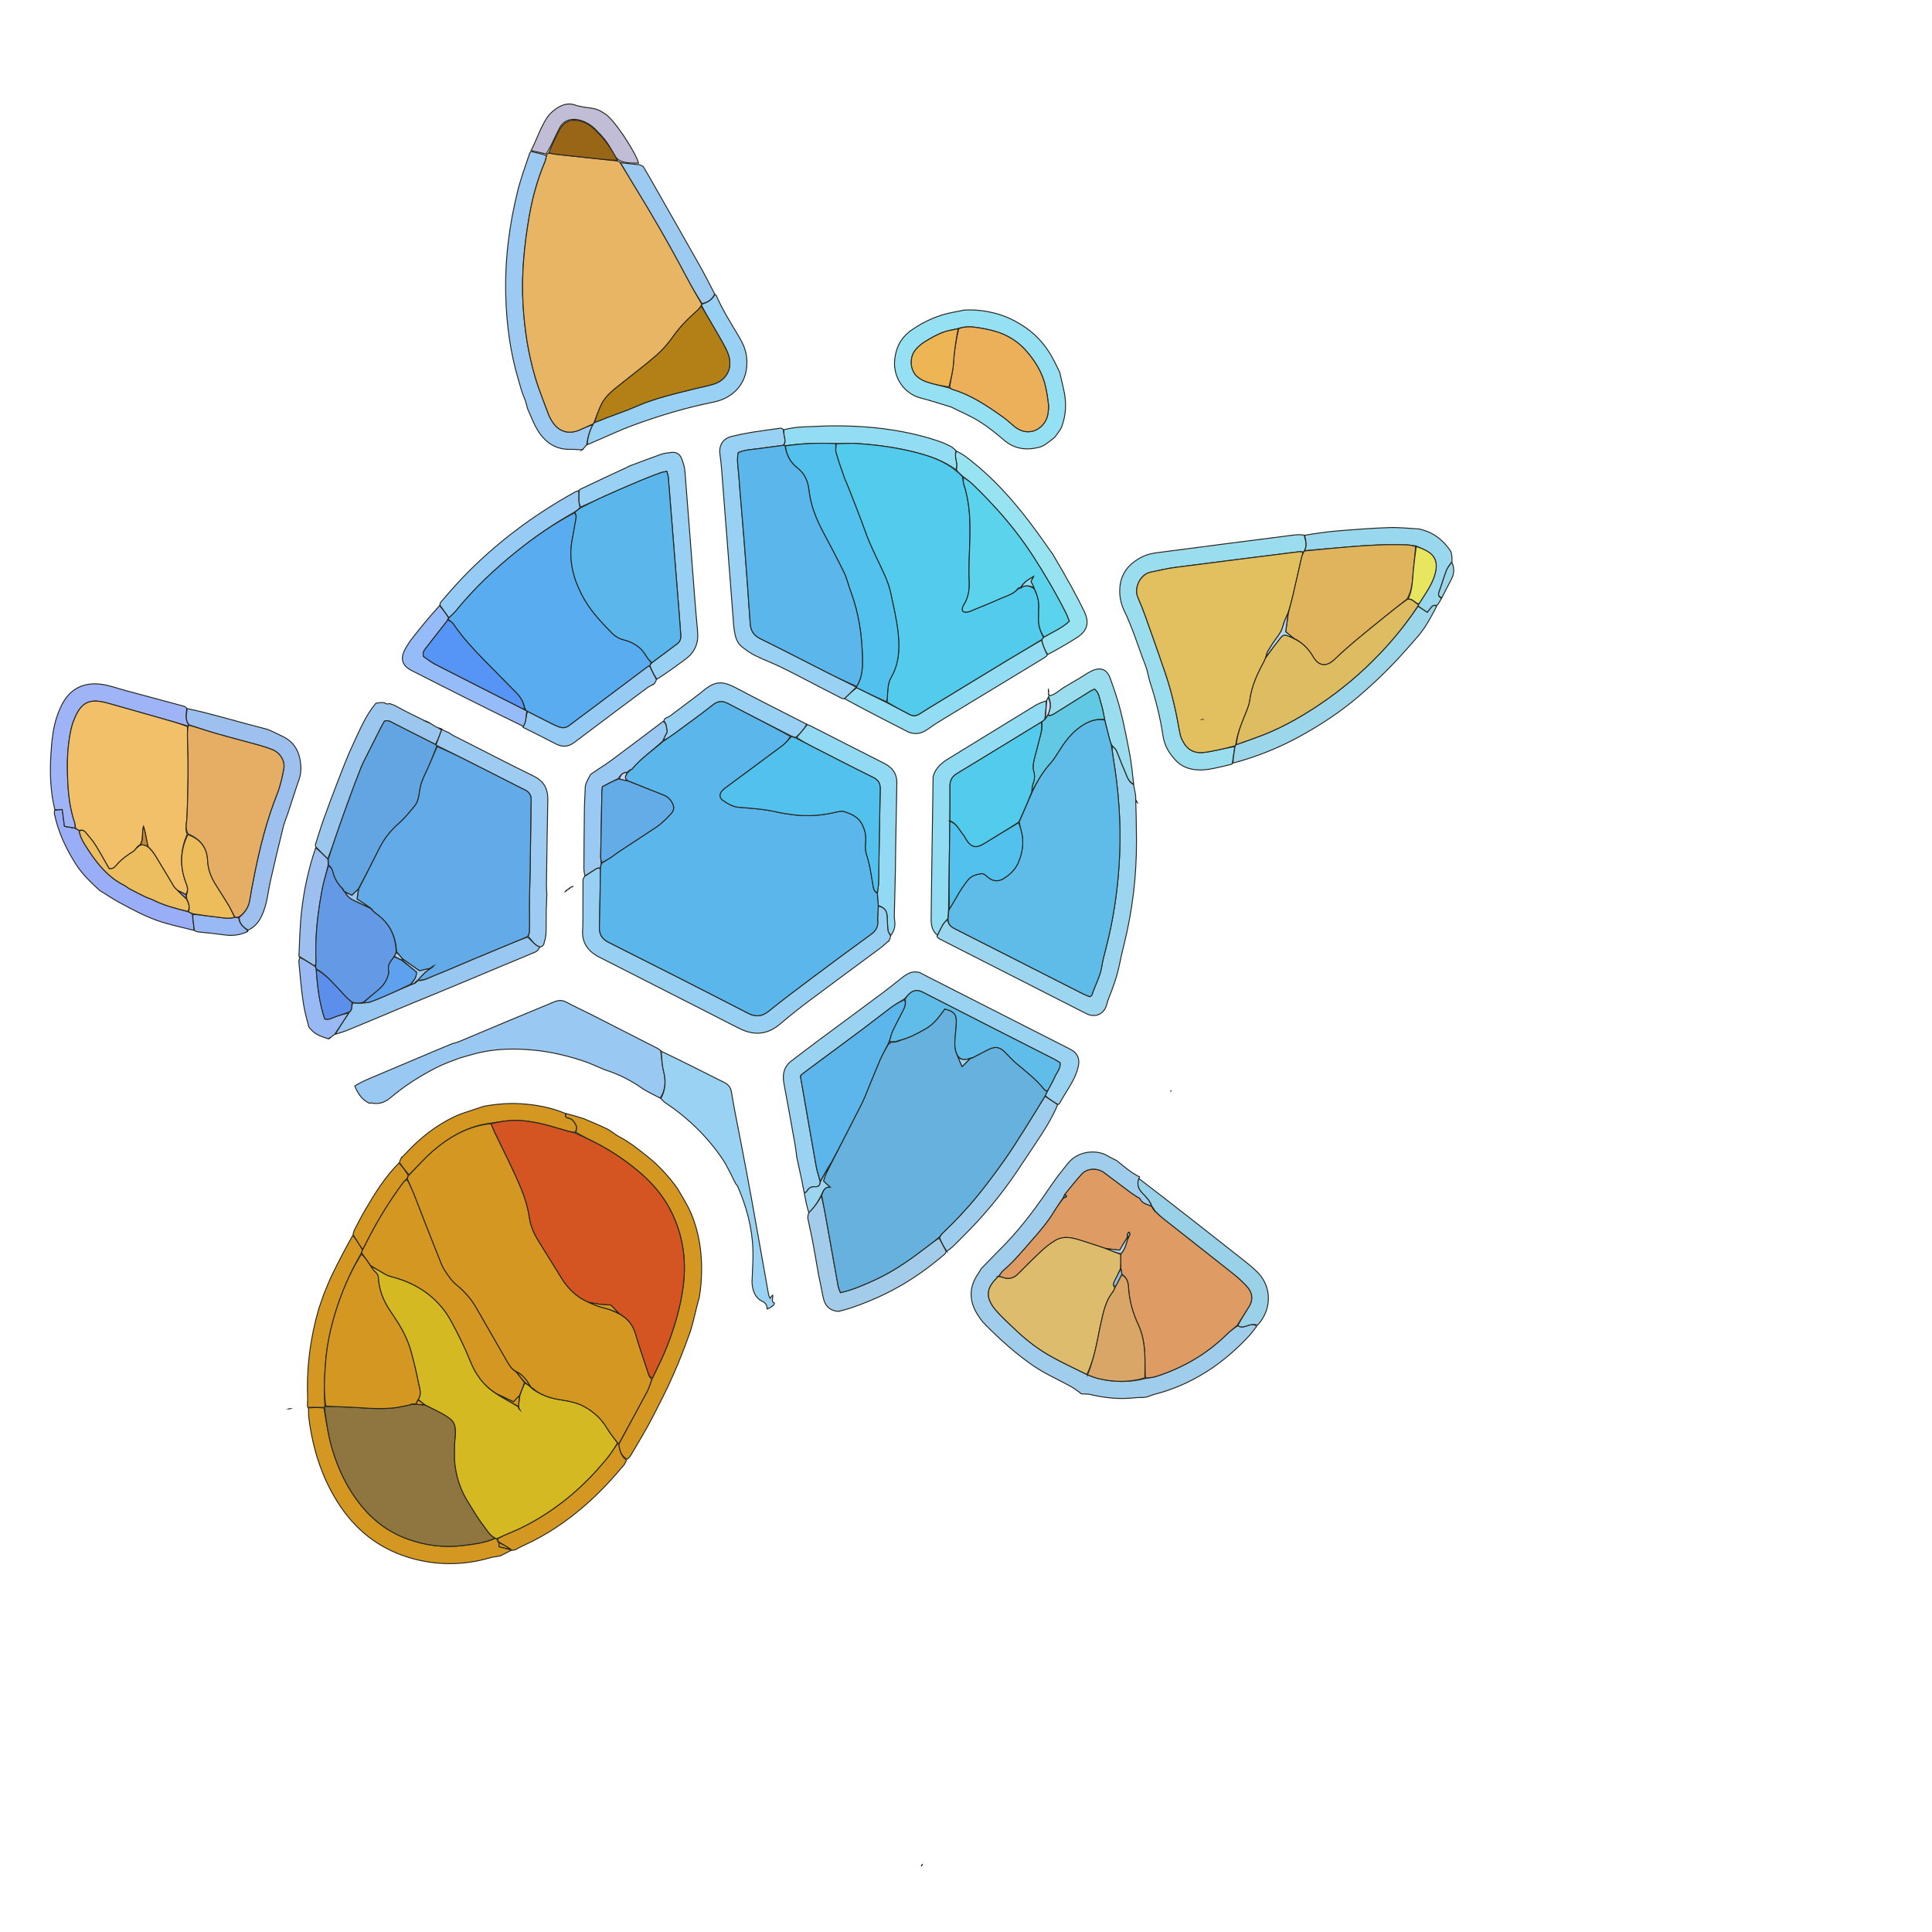 <?xml version="1.0" encoding="UTF-8"?>
<svg xmlns="http://www.w3.org/2000/svg" viewBox="0 0 2048 2048">
  <defs>
    <style>
      .cls-1 {
        fill: #99d3f1;
      }

      .cls-1, .cls-2, .cls-3, .cls-4, .cls-5, .cls-6, .cls-7, .cls-8, .cls-9, .cls-10, .cls-11, .cls-12, .cls-13, .cls-14, .cls-15, .cls-16, .cls-17, .cls-18, .cls-19, .cls-20, .cls-21, .cls-22, .cls-23, .cls-24, .cls-25, .cls-26, .cls-27, .cls-28, .cls-29, .cls-30, .cls-31, .cls-32, .cls-33, .cls-34, .cls-35, .cls-36, .cls-37, .cls-38, .cls-39, .cls-40, .cls-41, .cls-42, .cls-43, .cls-44, .cls-45, .cls-46, .cls-47, .cls-48, .cls-49, .cls-50, .cls-51, .cls-52, .cls-53, .cls-54, .cls-55, .cls-56, .cls-57, .cls-58, .cls-59, .cls-60, .cls-61, .cls-62, .cls-63, .cls-64, .cls-65, .cls-66, .cls-67, .cls-68, .cls-69, .cls-70, .cls-71, .cls-72, .cls-73, .cls-74, .cls-75, .cls-76, .cls-77, .cls-78, .cls-79, .cls-80, .cls-81, .cls-82, .cls-83 {
        stroke: #26251c;
        stroke-miterlimit: 10;
      }

      .cls-2 {
        fill: #63abe8;
      }

      .cls-3 {
        fill: #cbd5f9;
      }

      .cls-4 {
        fill: #e8e65f;
      }

      .cls-5 {
        fill: #95e1f3;
      }

      .cls-6 {
        fill: #e0b45c;
      }

      .cls-7 {
        fill: #63a5e2;
      }

      .cls-8 {
        fill: #9ccaf1;
      }

      .cls-9 {
        fill: #73b3ec;
      }

      .cls-10 {
        fill: #9aaef7;
      }

      .cls-11 {
        fill: #62bfde;
      }

      .cls-12 {
        fill: #77a5f5;
      }

      .cls-13 {
        fill: #9196f1;
      }

      .cls-14 {
        fill: #edb05a;
      }

      .cls-15 {
        fill: #c2bdd7;
      }

      .cls-16 {
        fill: #d4b922;
      }

      .cls-17 {
        fill: #5cb6eb;
      }

      .cls-18 {
        fill: #99d2f2;
      }

      .cls-19 {
        fill: #62c9e4;
      }

      .cls-20 {
        fill: #9dc0ee;
      }

      .cls-21 {
        fill: #8f7540;
      }

      .cls-22 {
        fill: #debd62;
      }

      .cls-23 {
        fill: #5bb6eb;
      }

      .cls-24 {
        fill: #74a9db;
      }

      .cls-25 {
        fill: #a0cdeb;
      }

      .cls-26 {
        fill: #99c8f3;
      }

      .cls-27 {
        fill: #5bd3ec;
      }

      .cls-28 {
        fill: #558afa;
      }

      .cls-29 {
        fill: #d3dafd;
      }

      .cls-30 {
        fill: #64ace8;
      }

      .cls-31 {
        fill: #de9b64;
      }

      .cls-32 {
        fill: #d49822;
      }

      .cls-33 {
        fill: #95bcf9;
      }

      .cls-34 {
        fill: #60bce8;
      }

      .cls-35 {
        fill: #95bde4;
      }

      .cls-36 {
        fill: #b4d2ee;
      }

      .cls-37 {
        fill: #9addee;
      }

      .cls-38 {
        fill: #9ccaf2;
      }

      .cls-39 {
        fill: #9bc6ed;
      }

      .cls-40 {
        fill: #9bd5f0;
      }

      .cls-41 {
        fill: #52c1ee;
      }

      .cls-42 {
        fill: #9cd6ea;
      }

      .cls-43 {
        fill: #98b9f3;
      }

      .cls-44 {
        fill: #e8b564;
      }

      .cls-45 {
        fill: #a3cbea;
      }

      .cls-46 {
        fill: #6499e5;
      }

      .cls-47 {
        fill: #9dbfef;
      }

      .cls-48 {
        fill: #99d1e9;
      }

      .cls-49 {
        fill: #5ea1ee;
      }

      .cls-50 {
        fill: #53cbed;
      }

      .cls-51 {
        fill: #53c1ee;
      }

      .cls-52 {
        fill: #9ecdee;
      }

      .cls-53 {
        fill: #92d9f4;
      }

      .cls-54 {
        fill: #e3c05f;
      }

      .cls-55 {
        fill: #edbd5c;
      }

      .cls-56 {
        fill: #d45422;
      }

      .cls-57 {
        fill: #5fbce8;
      }

      .cls-58 {
        fill: #98d0f3;
      }

      .cls-59 {
        fill: #59acf0;
      }

      .cls-60 {
        fill: #996517;
      }

      .cls-61 {
        fill: #b37f17;
      }

      .cls-62 {
        fill: #98e3f2;
      }

      .cls-63 {
        fill: #9acaf3;
      }

      .cls-64 {
        fill: #f2c068;
      }

      .cls-65 {
        fill: #5c8fec;
      }

      .cls-66 {
        fill: #5695f6;
      }

      .cls-67 {
        fill: #7ecaf2;
      }

      .cls-68 {
        fill: #76bee8;
      }

      .cls-69 {
        fill: #e6ae65;
      }

      .cls-70 {
        fill: #edbe5f;
      }

      .cls-71 {
        fill: #debc6d;
      }

      .cls-72 {
        fill: #d9a668;
      }

      .cls-73 {
        fill: #98d1f3;
      }

      .cls-74 {
        fill: #9dcbf2;
      }

      .cls-75 {
        fill: #edb553;
      }

      .cls-76 {
        fill: #c28d38;
      }

      .cls-77 {
        fill: #96cbf6;
      }

      .cls-78 {
        fill: #92dcf3;
      }

      .cls-79 {
        fill: #98c7f2;
      }

      .cls-80 {
        fill: #99d7ee;
      }

      .cls-81 {
        fill: #9fb3f7;
      }

      .cls-82 {
        fill: #92ddf3;
      }

      .cls-83 {
        fill: #66b1de;
      }
    </style>
  </defs>
  <g id="Layer_1" data-name="Layer 1">
    <path class="cls-32" d="M325.96,1491.06c-.17-3.38.27-6.5.15-9.59-1.12-27.65,1.9-54.87,8.47-81.71,1.04-4.24,2.29-8.43,3.66-13.37,1.72-5,3.21-9.27,4.95-14.28,3.16-7.59,5.78-14.57,9.05-21.24,6.7-13.68,13.74-27.2,21.61-41.16,2.85,2.74,4.7,5.88,6.64,8.96,1.27,2.02,2.67,3.95,3.78,6.52-.53,1.4-.82,2.2-1.58,3.75-9.31,16.21-16.8,32.38-22.75,49.12-7.74,21.78-13.26,44.19-14.9,67.39-1.05,14.95-2.05,29.9-.53,45.28-.22.41-.67,1.24-1.31,1.22-5.81-.04-10.98-.06-16.15-.08,0,0-.73-.53-1.08-.8Z"/>
    <path class="cls-10" d="M205.77,986.27c-11.18-2.84-22.5-5.24-33.52-8.61-16.22-4.97-31.11-13.1-45.97-21.12-6.85-3.7-13.3-8.15-20.65-12.63-9.54-8.73-18.31-17.13-24.94-27.45-10.51-16.37-18.76-33.71-22.95-53.45-.25-1.61-.27-2.66.37-4.09,2.76-.51,4.88-.64,7.85-.82.82,6.13,1.59,11.88,2.39,17.88,4.04.65,7.69,1.23,11.87,2.14,1.6.99,2.68,1.65,3.83,2.92,1.25,7.63,5.31,13.39,8.99,19.08,10.1,15.57,21.61,29.92,38.81,38.44,1.94.96,3.55,2.59,5.47,3.61,5.5,2.92,11.04,5.77,16.64,8.49,2.52,1.22,5.34,1.84,7.84,3.1,11.83,5.98,24.53,9.32,37.93,12.74,1.88.94,3.14,1.56,4.2,2.79.23,3.35.74,6.07,1.08,8.8.34,2.72.5,5.45.74,8.18Z"/>
    <path class="cls-25" d="M1211.66,1481.35c-2.47.07-4.96-.05-7.4.24-16.19,1.92-32.12.53-47.93-3.24-2.66-.63-5.47-.59-9.19-.79-1.34-.14-1.71-.36-2.49-1.34-3.57-2.72-6.63-4.85-9.87-6.66-13.08-7.29-26.86-13.14-39.35-21.72-18.41-12.64-34.82-27.43-50.49-43.13-4.14-4.15-7.72-9.12-10.52-14.28-7.5-13.85-6.52-27.46,2.55-40.43,1.07-1.53,1.89-3.23,3.29-5.38,8.78-9.01,17.16-17.43,25.41-25.98,18.7-19.4,34.42-41.13,49.54-63.35,5.25-7.71,11.12-15.02,16.99-22.29,10.82-13.4,30.85-14.81,42.6-7.39,2.63,1.66,5.57,2.84,9,4.67,8.07,6.55,15.32,12.95,24.13,17.22-.16.36-.42,1.09-.66,1.76-2.46,6.7-.15,11.41,3.99,15.72,4.05,4.22,8.24,8.38,9.31,13.94-4.6-2.52-9.73-2.83-11.96-7.85-.53-1.18-2.53-1.69-3.82-2.56-2.57-1.74-5.19-3.42-7.67-5.28-8.98-6.71-17.86-13.56-26.89-20.21-6.87-5.05-17.79-4.64-23.28,1.35-6.3,6.87-12,14.29-18.29,22.01-.7,1.3-1.07,2.05-1.85,3.54-3.32,5.13-6.39,9.44-9.12,13.96-6.79,11.26-15.27,21.24-23.93,31.02-9.71,10.97-18.84,22.52-30.24,31.94-1.86,1.54-3.03,3.93-5.13,6.22-13.14,12.19-14.16,22.11-3.18,35.31,5.76,6.93,12.61,12.96,19.11,19.25,11.24,10.88,23.44,20.72,36.92,28.57,13.21,7.69,27.25,13.97,41.59,21.25,4.48,1.64,8.22,3.2,12.11,4.09,16.21,3.69,32.44,4.06,49.26-.27,4.31-.74,8.09-1.11,11.63-2.25,28.13-9.1,53.11-23.52,74.32-44.28,3.54-3.47,7.52-6.5,11.93-9.38,4.06,2.3,7.34.94,10.58-.19,3.36-1.18,6.65-1.83,9.53.82-2.94,3.76-5.31,7.06-8.05,10.02-27.69,29.95-60.46,51.72-100.31,62.08-2.7.7-5.27,1.89-8.44,2.88-1.6.16-2.67.29-3.73.41Z"/>
    <path class="cls-32" d="M1203.62,848.75c-.08-.27,0-.46.11-.8.35.24.65.63.96,1.18,0,.15-.01.16-.01.16-.3-.15-.6-.31-1.06-.53Z"/>
    <path class="cls-32" d="M1204.89,849.88c.18.19.35.37.56.69.04.13.04.12.04.12-.18-.19-.36-.37-.57-.68-.03-.13-.03-.13-.03-.13Z"/>
    <path class="cls-32" d="M1203.33,845.94c-.07-.14-.09-.4-.07-.8.07.14.09.4.07.8Z"/>
    <path class="cls-32" d="M1205.48,850.7s.09.14.09.14c0,0-.09-.05-.08-.1,0-.05,0-.04,0-.04Z"/>
    <path class="cls-32" d="M1204.69,849.27c.1.11.16.25.19.5,0,.11,0,.11,0,.11-.1-.11-.16-.24-.2-.49,0-.11,0-.11.01-.12Z"/>
    <path class="cls-32" d="M1203.66,847.19c-.06-.03-.11-.18-.19-.46.05.03.12.18.19.46Z"/>
    <path class="cls-81" d="M194.81,748.59c1.45.57,2.18.97,3.16,2.3-.6,6.66-1.67,12.42,2.22,17.84-.24.35-.72,1.07-1.42.73-9.11-2.72-17.52-5.1-25.93-7.48-17.13-4.86-34.25-9.77-51.4-14.58-5.11-1.43-10.23-3.02-15.45-3.81-11.74-1.76-18.96,2.3-24.42,12.61-3.11,5.87-5.26,12-6.58,18.48-2.69,13.25-3.74,26.73-3.54,40.13.3,19.36,1.31,38.79,7.8,57.4.59,1.69.31,3.69.43,5.55-3.65-.58-7.3-1.17-11.34-1.81-.8-6-1.57-11.74-2.39-17.88-2.98.18-5.09.31-7.8.3-4.83-19.59-5.41-39.28-4.17-59.04.88-14.08,2.18-28.19,7-41.54,2.41-6.68,5.48-13.51,9.85-19.02,9.38-11.82,22.71-15.38,37.14-13.33,8.6,1.22,16.93,4.34,25.38,6.61,20.24,5.45,40.48,10.9,61.44,16.52Z"/>
    <path class="cls-37" d="M1306.36,808.95s-.42.76-.64,1.13c-6.33,1.7-12.45,3.02-18.57,4.34-7.41,1.59-14.84,2.44-22.41,1.17-7.03-1.17-13.18-4.05-18.11-9.22-7.05-7.4-12.16-15.68-13.76-26.16-2.93-19.23-7.53-38.1-13.66-56.6-1.97-5.93-2.67-12.32-4.94-18.11-7.54-19.24-13.38-39.14-22.43-57.81-3.43-7.08-5.14-14.66-4.86-22.77.59-17.07,9.94-27.9,24.41-34.95,4.42-2.16,9.52-3.34,14.43-3.98,48.51-6.4,97.04-12.6,145.57-18.82,3.41-.44,6.86-.52,10.95.04,1.91,6.08,3.41,11.34.28,16.9-.21.36-.63,1.07-1.27.9-1.88-.16-3.14-.29-4.37-.13-43.83,5.5-87.66,10.93-131.46,16.63-8.66,1.13-17.19,3.24-25.76,5-10.88,2.23-18.04,16.52-13.51,26.85,2.89,6.58,5.54,13.28,7.96,20.06,7.25,20.35,14.52,40.7,21.41,61.17,6.5,19.31,10.99,39.15,14.49,59.21.54,3.07,1.13,6.22,2.36,9.05,4.37,10.05,11.3,16.06,23.45,14.78,4.96-.52,9.88-1.57,14.77-2.59,6.12-1.27,12.2-2.74,18.26-3.43-.89,6.24-1.75,11.79-2.61,17.34Z"/>
    <path class="cls-40" d="M1203.81,842.9c.46,16.52.89,32.49.93,48.46.08,37.12-4.22,73.73-13.21,109.78-1.74,6.98-3.38,14-4.8,21.05-2.54,12.63-6.84,24.67-11.67,36.56-.94,2.3-1.44,4.78-2.2,7.16-2.77,8.73-10.71,12.65-19.31,9.5-1.17-.43-2.28-1.03-3.4-1.6-51.41-26.17-102.82-52.34-154.22-78.51-.56-.28-1.09-.62-2.24-1.74-.61-.8-.33-1.56.06-2.32,2.23-4.36,3.87-8.07,5.96-11.51,1.23-2.02,3.16-3.61,5.02-4.76.4,5.91,4.21,7.93,8.26,9.99,45.05,22.84,90.06,45.75,135.1,68.6,2.43,1.23,5.06,2.09,7.18,2.96,1.19-.9,1.98-1.18,2.13-1.66,3.33-10.39,8.99-19.94,10.61-30.97.91-6.18,2.66-12.24,4.23-18.3,8.53-32.88,13.24-66.33,14.64-100.25,1.43-34.58-1.28-68.9-7-103-.67-4-1.04-8.05-.95-11.75,1.97,1.95,3.81,3.36,4.61,5.21,2.95,6.8,5.25,13.9,8.4,20.6,2.57,5.45,3.52,12.09,9.7,15.3.64,3.55,1.29,7.1,2.14,11.2Z"/>
    <path class="cls-80" d="M1503.71,560.65c15.11,3.04,25.76,11.31,34.25,23.84,1.01,3.63,1.51,6.8,1.17,10.86-2.56,3.74-4.74,6.41-5.9,9.47-2.82,7.45-5.03,15.12-7.77,22.6-1.2,3.29-.34,5.31,2.56,6.82-1.18,2.34-2.36,4.69-4.6,7.44-3.04-.26-4.68.14-5.98,1.87-1.41,1.87-2.91,3.68-4.43,5.6-3.77-2.45-6.86-4.46-9.8-6.92.26-.75.37-1.05.91-2.06,2.79-4.38,5.19-8.03,7.5-11.73,4.49-7.18,8.52-14.55,10.29-22.98,1.99-9.52-.98-16.68-9.36-21.36-3.54-1.98-7.32-3.54-11.65-5.39-3.75-.45-6.84-.99-9.94-1.1-20.26-.75-40.46.35-60.63,2.06-15.83,1.34-31.65,2.73-47.47,4.1,2.92-5.21,1.42-10.47.14-16.37,12.03-2.03,24.05-3.74,36.14-4.74,17.69-1.45,35.4-2.77,53.13-3.39,10.23-.36,20.52.77,31.46,1.39Z"/>
    <path class="cls-37" d="M1201.72,831.06c-6.24-2.57-7.19-9.21-9.75-14.66-3.15-6.7-5.45-13.8-8.4-20.6-.81-1.86-2.64-3.27-4.94-5.74-1.49-2.94-2.07-5.01-2.61-7.1-1.69-6.56-3.36-13.11-5.04-20.3-1.25-6.11-2.11-11.73-3.86-17.05-1.69-5.12-1.91-11.1-6.78-15.07-1.47.64-2.66,1.01-3.68,1.64-12.75,7.93-25.49,15.88-38.2,23.88-2.42,1.52-4.7,3.19-7.6,1.48,3.23-6.72,3.29-12.72.61-19.11.14-.34.69-.83.69-.83,5.86-.85,9.8-5.18,14.98-8.53,6.37-3.92,12.34-7.31,18.26-10.78,4.04-2.37,7.84-5.24,12.08-7.18,9.32-4.26,16.02-1.62,19.42,7.95,4.08,11.5,8.11,23.08,11.06,34.9,3.86,15.44,6.91,31.1,9.81,46.76,1.81,9.81,2.7,19.8,3.95,30.34Z"/>
    <path class="cls-5" d="M1007.9,431.35c-10.74-3.21-21.4-6.76-32.25-9.56-17.32-4.47-29.26-22.01-27.24-40.71,1.43-13.25,7.12-23.71,18.1-31.34,13.52-9.39,28.24-15.9,44.49-18.84,3.38-.61,6.75-1.26,10.68-2.14,11.57-.77,22.32.6,33.03,3.29,12.04,3.03,22.95,8.64,32.89,15.5,12.98,8.96,22.82,21.23,30.01,35.41,1.83,3.62,3.55,7.3,5.66,11.49,1.66,6.59,2.92,12.64,4.31,18.67,3.08,13.32,2.65,26.51-2.17,39.3-1.37,3.65-4.27,6.72-7.35,11.12-5.98,4.66-10.55,9.11-16.88,10.69-13.58,3.38-25.91,1.71-36.99-7.73-8.31-7.08-16.87-14.07-26.12-19.82-9.55-5.93-20.07-10.3-30.16-15.35ZM1007.15,411.59c.85.4,1.67.91,2.56,1.18,20.11,6.05,37.19,17.64,54.02,29.63,4.06,2.9,7.65,6.45,11.54,9.6,16.5,13.37,33.75.81,35.62-13.63.4-3.09.9-6.28.57-9.33-.69-6.21-1.67-12.42-2.98-18.53-3.23-15.13-11.12-27.89-21.26-39.25-6.29-7.05-14.17-12.69-22.6-16.49-8.43-3.79-17.86-5.83-27.06-7.31-6.95-1.12-14.33-1.82-22.58.96-5.42,1.35-11.09,2.11-16.21,4.19-6.33,2.57-12.4,5.96-18.23,9.55-3.64,2.24-7.05,5.16-9.84,8.41-6.91,8.05-6.15,21.92,1.76,28.76,3.19,2.76,7.41,4.71,11.48,6,7.13,2.25,14.51,3.71,23.22,6.25Z"/>
    <path class="cls-62" d="M1013.72,478.17c7.23,3.2,13.18,8.21,19.26,13.17,29.89,24.37,53.54,54.19,75.5,85.52,2.33,3.32,4.59,6.68,7.39,10.42,7.14,12.09,13.89,23.71,20.34,35.49,4.66,8.49,9.17,17.08,13.32,25.83,5.53,11.63,2.99,20.33-8.04,27.35-9.75,6.21-19.79,11.96-30.77,17.87-2.32-3.11-3.66-6.14-4.81-9.24-.74-1.97-1.21-4.04-1.49-6.59.75-1.21,1.19-1.9,2.23-2.68,9.29-5.41,18.84-9.43,26.83-16.74-1.39-3.4-2.37-6.33-3.75-9.07-10.6-20.93-22.47-41.11-35.22-60.81-18.13-28.01-40.02-52.75-63.99-75.77-2.91-2.79-6.32-5.05-10.03-8-2.6-2.27-4.67-4.1-6.48-6.53.14-3.27.42-6.02-.19-8.57-.95-3.94-1.51-7.76-.12-11.66Z"/>
    <path class="cls-82" d="M1104.12,678.52c.59,2.03,1.07,4.09,1.8,6.07,1.16,3.1,2.49,6.13,4.26,9.57-.32,1.01-1.15,1.64-2.38,2.61-15.92,9.73-31.44,19.12-46.96,28.51-20.62,12.49-41.25,24.95-61.83,37.5-5.34,3.26-10.62,6.65-15.7,10.29-5.68,4.07-11.64,6-19.95,3.17-23.8-12.16-46.2-23.63-68.19-35.66,4.36-4.34,8.31-8.12,13.07-11.56,10.97,5.41,21.14,10.47,32.06,15.98,8.27,4.31,15.86,8.04,23.29,12.09,4.01,2.18,7.48,2.16,11.35-.39,6.79-4.46,13.79-8.61,20.74-12.84,24.83-15.14,49.65-30.31,74.53-45.36,11.22-6.79,22.59-13.33,33.9-19.98Z"/>
    <path class="cls-37" d="M1111.59,734.52c-.31-.64-.39-1.86-.22-3.68.32.63.38,1.87.22,3.68Z"/>
    <path class="cls-37" d="M1112.21,737.11c-.35-.06-.67-.6-.92-1.62.36.06.66.6.92,1.62Z"/>
    <path class="cls-73" d="M895.19,740.58c-1.18.25-1.96-.06-3.35-.53-12.84-6.53-25.05-12.94-37.3-19.26-9.47-4.89-18.91-9.86-28.52-14.45-8.46-4.03-17.3-7.27-25.67-11.46-4.99-2.5-9.61-5.88-14.01-9.35-5.55-4.38-6.99-11.02-8.01-17.54-.87-5.56-1.07-11.22-1.5-16.84-3.99-51.51-7.95-103.01-11.97-154.52-.39-4.99-1-9.98-1.68-14.94-1.38-10.23,3.59-16.91,12.46-19.1,7.28-1.79,14.65-3.27,22.06-4.46,9.58-1.54,19.22-2.65,29.38-4.23,1.31-.01,2.07.26,3.2,1.42.66,3.21.67,5.63,1.31,7.86.88,3.04.99,5.86-1.25,8.88-8.36,1.22-16.15,2.06-23.9,3.22-7.98,1.19-16.22,1.16-23.89,4.52-1.69,8.12,0,15.9.56,23.63,1.72,23.45,3.92,46.87,5.75,70.31,2.26,29.07,4.45,58.15,6.4,87.24.52,7.69,3.66,12.61,10.73,16.08,22.54,11.06,44.83,22.66,67.24,34,11.48,5.81,23.01,11.52,34.45,17.36-.08.08-.24.24-.24.24-3.95,3.79-7.91,7.57-12.27,11.91Z"/>
    <path class="cls-73" d="M614.03,520.04s.43-.82.66-1.23c16.68-8.02,33.14-15.63,49.58-23.25,1.13-.53,2.18-1.27,3.34-1.71,11.13-4.17,22.23-8.45,33.46-12.35,3.48-1.21,7.3-1.54,11.01-1.94,5.5-.6,9.04,2.39,10.79,7.21,1.48,4.08,2.82,8.39,3.17,12.69,3.59,44.93,6.94,89.87,10.42,134.81.92,11.86,1.99,23.71,3.06,35.55,1.07,11.86-2.94,21.5-12.51,28.65-9.79,7.31-19.66,14.5-30.64,21.52-3.37-4.84-5.6-9.46-7.52-14.62.73-1.25,1.15-1.97,2.17-2.86,9.32-6.8,17.96-13.53,26.78-20.02,3.55-2.61,4.14-5.96,3.82-9.91-.58-7.18-1.01-14.36-1.58-21.54-3.84-48.36-7.68-96.72-11.59-145.08-.16-2.01-.99-3.97-1.6-6.31-2.78.63-4.96.89-6.95,1.63-7.03,2.62-14.07,5.25-20.98,8.17-12.38,5.22-24.73,10.54-36.99,16.04-8.82,3.96-17.47,8.3-26.7,12.03-.93-2.76-1.65-5.07-1.71-7.4-.08-3.36.32-6.72.52-10.08Z"/>
    <path class="cls-38" d="M617.32,476.76c-4.24.09-7.97-.58-11.68-.44-18.81.71-30.45-9.5-38.43-25.13-2.84-5.56-5.01-11.47-7.88-17.72-1.26-3.83-1.68-7.35-3.08-10.43-3.13-6.89-4.85-14.15-6.98-21.36-8.42-28.48-12.24-57.56-13.12-87.16-1.13-38.2,3.5-75.75,12.78-112.71,3.27-13.02,7.97-25.68,12.62-39.58.6-1.08,1.13-1.83,1.78-1.58,5.74,1.35,10.82,2.45,15.88,4.33-.48,2.6-.69,4.51-1.42,6.21-8.18,19.1-13.54,39.07-17.01,59.44-5.22,30.63-8.18,61.46-6.3,92.66,1.55,25.76,5.39,51.12,12.62,75.84,4.04,13.8,9.6,27.16,14.56,40.69.75,2.04,1.94,3.93,3.02,5.84,6.81,11.9,18.12,15.49,30.39,9.81,4.51-2.09,9.14-3.93,13.35-5.16-3.78,7.13-5.54,14.03-6.49,21.18-1.37,1.63-2.75,3.26-4.63,5.28Z"/>
    <path class="cls-73" d="M622.57,471.39c.33-7.06,2.1-13.96,6.1-21.5.59-1.13,1.02-1.96,1.64-2.01,4.96-1.83,9.27-3.67,13.64-5.36,9.94-3.83,20.1-7.15,29.83-11.45,20.21-8.91,41.63-13.65,62.88-19.01,6.68-1.68,13.51-2.87,20.06-4.95,12.89-4.11,19.45-15.64,16.11-28.73-1.29-5.07-3.9-9.89-6.45-14.52-5.3-9.61-10.98-19-16.48-28.5-2.19-3.79-4.31-7.61-6.31-11.84.16-.42.44-1.27,1.09-1.3,6.01-1.77,10.27-4.9,13.07-9.86.3.12.6.24,1.35.5,6.63,15.29,15.29,29.1,23.67,43.05,4.24,7.06,7.72,14.16,8.67,22.55,2.94,26.07-13.14,43.46-35.2,47.84-28.68,5.7-56.53,14.05-83.88,24.05-16.71,6.11-32.8,13.91-49.79,21.05Z"/>
    <path class="cls-53" d="M858.69,769.21c24.92,12.63,49.24,25.03,73.57,37.43,1.96,1,3.94,1.95,5.87,2.99,8.14,4.35,12.77,10.83,12.58,20.36-.43,21.32-.82,42.64-1.19,63.97-.17,9.72-.16,19.45-.36,29.17-.29,14.11-.72,28.21-1.03,42.32-.08,3.45-.29,6.96.24,10.33.87,5.57-.18,10.59-3.95,15.63-1.7-1.64-2.94-3.53-3.16-5.54-.54-4.9-.5-9.86-.89-14.79-.49-6.16-2.89-8.84-9.38-11.25-.49-4.69-.76-8.79-.88-13.58.54-4.1,1.19-7.52,1.25-10.95.58-32.94.93-65.88,1.69-98.82.14-6.24-2.02-9.71-7.57-12.45-20.84-10.26-41.49-20.92-62.19-31.48-6.43-3.28-12.76-6.74-18.8-10.77,2.27-2.92,4.22-5.18,6.13-7.47,1.72-2.06,3.41-4.16,5.11-6.24.79.3,1.57.61,2.95,1.13Z"/>
    <path class="cls-73" d="M855,767.61c-.96,2.55-2.64,4.65-4.37,6.71-1.91,2.29-3.86,4.54-6.8,7.25-2.31-.12-3.6-.69-5.65-1.68-22.46-11.5-44.28-22.35-65.79-33.76-6.36-3.37-11.01-3.43-16.88,1.21-14.2,11.22-28.96,21.73-43.55,32.46-2.74,2.02-5.73,3.7-8.79,4.93.6-2.18,1.41-3.75,2.18-5.33.65-1.34,1.97-2.83,1.75-4.03-.69-3.81-.21-8.1-3.54-11.09.35-.68.7-1.37,1.32-2.56,1.98-1.24,3.91-1.68,5.36-2.76,10.56-7.85,21.03-15.83,31.52-23.78.25-.19.46-.42.7-.62,14.64-12.12,21.09-14.26,38.93-4.75,24.08,12.83,48.55,24.92,73.6,37.8Z"/>
    <path class="cls-77" d="M693.75,724.62c-2.81,1.87-5.49,2.85-7.68,4.48-25.89,19.3-51.74,38.65-77.52,58.09-6.25,4.71-12.46,4.98-19.3,1.41-11.12-5.81-22.37-11.37-34.39-17.37-.82-.34-.69-.48-.28-1.22,3.81-5.37,2.4-11.13,4.8-15.8,9.43,4.77,18.06,9.18,26.73,13.52,2.23,1.11,4.53,2.12,6.88,2.93,3.77,1.3,7.17.84,10.52-1.75,8.65-6.69,17.54-13.08,26.28-19.64,18.74-14.07,37.44-28.18,56.18-42.24.73-.54,1.69-.76,2.55-1.13,2.23,4.62,4.47,9.24,7.23,14.28-.2,1.57-.93,2.72-2.01,4.45Z"/>
    <path class="cls-82" d="M830.94,471.82c1.65-2.77,1.54-5.59.66-8.63-.64-2.23-.66-4.65-.75-7.64,5.98-1.41,11.74-2.49,17.55-2.85,9.24-.58,18.51-.67,28.37-1.19,23.21-.35,45.72.66,68.12,4.14,18.32,2.85,36.28,6.98,53.72,13.29,3.23,1.17,6.25,2.91,10.14,4.74,1.92,1.43,3.08,2.5,4.61,4.02-1.02,4.36-.45,8.18.5,12.12.61,2.54.34,5.3-.48,8.2-12.34-9.03-25.78-13.9-39.72-17.67-21.5-5.81-43.48-8.74-65.64-10.21-7.12-.47-14.32.15-22.14.11-18.28-.93-35.83-.12-53.71,2.23-.41-.21-1.22-.67-1.22-.67Z"/>
    <path class="cls-39" d="M373.99,789.56c-5.88,12.38-10.68,25.28-15.67,38.07-5.32,13.65-10.44,27.39-15.38,41.19-3.15,8.81-5.79,17.79-8.66,26.7.02.59.11,1.17.47,2.13,4.14,4.4,8.08,8.41,12.62,12.81,3.85-9.36,6.99-19.16,10.37-28.88,4.51-12.94,9.14-25.85,13.86-38.72,3.65-9.95,7.43-19.84,11.33-29.69,1.49-3.77,3.42-7.38,5.24-11.01,5.04-10.07,10.1-20.14,15.2-30.18,1.4-2.75,2.97-5.4,4.18-7.57,4.67-1.37,7.44,1.14,10.42,2.64,14.27,7.16,28.47,14.44,43.49,22.05,2.66-4.54,4.52-9.46,6.59-15.13-1.19-.98-2.43-1.81-3.79-2.62-.78-.29-1.56-.61-2.31-.99-.93-.47-2-1.12-2.94-1.9-.22-.12-.43-.23-.65-.35-1.91-1.09-2.61-1.44-3.32-1.8-1.31-.58-2.63-1.15-5.32-2.51-9.96-5.07-18.72-9.04-27.05-13.76-3.25-1.84-6.53-3.32-9.93-4.24-.25.06-.5.12-.77.2.25-.06.51-.11.07.03-1.6.52-3.33,0-4.44-1.16-2.94-.27-6-.1-9.24.65-11.29,13.5-17.29,29.11-24.38,44.03Z"/>
    <path class="cls-33" d="M558.6,753.83c-1.61,5.05-.2,10.81-3.94,16.12-39.74-19.29-79.18-39.21-118.55-59.26-9.86-5.02-12.1-12.66-6.67-22.57,2.54-4.63,5.57-9.07,8.84-13.22,8.7-11.03,17.65-21.85,27.59-32.8,4.04,4.2,7,8.45,9.8,13.16-.27.76-.38,1.07-.93,1.98-8.15,10.42-15.9,20.2-23.51,30.07-1.68,2.18-3.46,4.53-2.31,8.54,3.8,2.57,7.91,6.02,12.56,8.41,31.16,15.99,62.43,31.76,94.12,47.9.79.44,1.12.59,1.84.96.4.23,1.16.72,1.16.72Z"/>
    <path class="cls-77" d="M475.83,654.8c-2.96-4.25-5.92-8.5-9.39-13.13-.21-1.15.1-1.91.65-3.23,7.53-8.69,14.65-16.99,22.17-24.91,35.36-37.22,76.06-67.5,120.9-92.33.81-.45,1.74-.67,3.24-1.07.42,3.28.02,6.65.1,10,.06,2.33.78,4.64,1.32,7.87-1.9,2.24-3.91,3.57-6.48,5.21-21.61,12.14-41.35,25.84-60.21,40.98-23.77,19.08-45.78,39.81-64.99,63.5-2.13,2.62-4.86,4.76-7.31,7.12Z"/>
    <path class="cls-12" d="M465.93,771.92c-.22-.07-.43-.14-.65-.22,1.01.51,2,1.01,2.99,1.51,0-.01.01-.02.02-.04-.79-.41-1.58-.83-2.36-1.25Z"/>
    <path class="cls-12" d="M453.61,765.37c-.44-.24-.85-.48-1.23-.7-.74-.28-1.37-.44-1.86-.5,1.63.85,2.82,1.39,3.81,1.59-.24-.13-.49-.26-.73-.39Z"/>
    <path class="cls-32" d="M326.98,1492.5c5.23-.62,10.4-.6,16.45.02,2.58,15.86,4.88,31.06,9.43,45.73,6.54,21.08,16.1,40.67,30.19,57.94,13.2,16.2,29.51,28.18,48.97,35.23,19.02,6.89,38.89,9.45,59.18,6.83,11.47-1.49,23-2.7,34.09-7.58.75.3,1.05.41,1.49,1.09.9,1.42,1.67,2.28,2.21,3.69-.1,1.96.03,3.36.1,4.12,4.61,1.19,8.43,2.17,12.36,3.35.12.2.34.6.34.6-3.63,1.81-7.27,3.61-11.38,5.78-3.84.86-7.3.99-10.53,1.93-28.79,8.39-57.72,8.46-86.28-.15-32.81-9.89-57.97-30.25-76.09-59.31-16.9-27.09-26.04-56.83-30.05-88.29-.44-3.41-.37-6.88-.46-10.97Z"/>
    <path class="cls-32" d="M305.61,1493.47c.44-.17,1.33-.24,2.64-.21-.45.17-1.32.24-2.64.21Z"/>
    <path class="cls-32" d="M529.2,1634.88c-.76-.86-1.53-1.71-1.91-3.46,4.67-2.78,8.91-4.75,13.24-6.53,19.79-8.1,37.94-19.1,54.88-32,18.46-14.05,34.69-30.51,49.26-48.55,3.7-4.58,6.63-9.77,10.31-14.53.4.15,1.19.45,1.01,1.09,1.01,6.8,2.37,12.86,8.15,16.98-.93,1.91-1.57,3.17-2.2,4.43-12.42,14.97-25.63,29.22-40.2,42.08-20.32,17.93-42.57,33.06-67.39,44.2-2.57,1.15-5.02,2.57-8.07,4.22-1.53.43-2.52.52-4,.64-.5.04-.72-.36-1.13-1.14-4.25-3-8.1-5.23-11.94-7.45Z"/>
    <path class="cls-32" d="M1158.67,821.53c.06.05.19.15.35.32-.07-.04-.18-.15-.35-.32Z"/>
    <path class="cls-32" d="M375.62,1304.01c3.78-7.29,7.15-14.03,10.94-20.52,10.41-17.83,21.2-35.42,36.32-50.7,4.16,4.39,7.16,8.67,9.9,13.52-.63,1.32-1,2.08-1.84,3.4-1.53,1.71-2.71,2.76-3.63,4-12.91,17.52-24.51,35.86-34.64,55.13-2.75,5.23-5.45,10.49-8.18,15.74-1.34-1.97-2.74-3.91-4.01-5.92-1.94-3.08-3.79-6.21-6.19-9.71.03-1.68.57-2.98,1.33-4.94Z"/>
    <path class="cls-43" d="M262.12,987.69c-7.48,3.37-15.23,4.57-23.43,3.43-9.46-1.32-18.97-2.3-29.12-3.28-1.36-.23-2.07-.6-3.29-1.27-.76-3.03-.92-5.77-1.26-8.48-.34-2.74-.85-5.46-.41-8.79,7.61.37,14.32,1.63,21.09,2.26,7.65.71,15.28,2.93,23.56.89,1.58-.03,2.64-.08,3.72.52.82,6.83,5.4,9.96,9.79,13.48-.22.41-.66,1.24-.66,1.24Z"/>
    <path class="cls-21" d="M524.84,1630.48c-10.64,5.07-22.18,6.28-33.64,7.77-20.29,2.63-40.16.06-59.18-6.83-19.46-7.05-35.77-19.03-48.97-35.23-14.08-17.28-23.65-36.87-30.19-57.94-4.55-14.66-6.85-29.87-8.79-45.71-.23-.58.21-1.4,1.08-1.61,7.74.04,14.62.29,21.5.52,16.86.58,33.71,2.81,50.6.96,5.86-.64,11.63-2.13,17.71-3.33.63-.24.98-.4,1.46-.61.13-.03.4-.09.89.06,1.51.06,2.53-.03,3.51-.1-.04.02-.13.02.5.18,3.46.33,6.29.49,9.94,1.03,6.4,3.21,12.1,5.84,17.56,8.9,13.11,7.36,14.78,10.61,13.78,25.53-.1,1.56-.56,3.1-.56,4.65.01,8.12-.64,16.33.36,24.33,1.76,14.06,6.26,27.39,13.97,39.45,5.21,8.16,9.95,16.69,15.89,24.3,3.76,4.82,6.68,10.72,12.6,13.67Z"/>
    <path class="cls-32" d="M434.69,1489.18c-5.81,1.1-11.58,2.58-17.44,3.23-16.89,1.85-33.74-.38-50.6-.96-6.88-.24-13.76-.49-21.28-.94-2.38-15.17-1.39-30.12-.33-45.07,1.64-23.2,7.15-45.61,14.9-67.39,5.95-16.73,13.44-32.9,23.24-48.75,3.86,3.83,6.77,8.03,9.87,12.87,1.78,2.51,3.18,4.62,5.04,6.2,2.09,1.78,2.98,3.81,3.12,6.47.67,12.48,5.2,23.64,11.99,33.97,3.08,4.69,6.35,9.27,9.26,14.06,5.86,9.63,10.7,19.78,13.62,30.67,2.9,10.82,5.58,21.72,7.68,32.72,1.07,5.59,3.74,11.56-.72,17.8-1.02,1.87-1.68,3.13-2.34,4.38,0,0,.09,0-.37-.16-1.47-.07-2.49.02-3.5.1,0,0-.27.05-.68.15-.8.19-1.15.37-1.44.64Z"/>
    <path class="cls-32" d="M392.86,1341.53c-2.91-4.2-5.83-8.4-9.23-12.97-.19-1.17.1-1.98.63-3.38,2.96-5.84,5.66-11.1,8.41-16.34,10.13-19.27,21.72-37.61,34.64-55.13.92-1.24,2.09-2.3,3.98-3.48,3.18,5.41,5.66,10.81,7.87,16.32,3.37,8.42,6.51,16.94,9.82,25.39,5.13,13.1,10.27,26.2,15.52,39.26,2.1,5.22,3.91,10.7,6.92,15.37,3.7,5.73,7.8,11.62,13.02,15.85,8.72,7.06,15.59,15.3,21.09,24.92,10.57,18.51,21.19,36.99,31.85,55.45,2.51,4.34,5.06,8.73,10,11.67,3.02,3.97,5.9,7.32,8.5,11.35-1.81,5.01-3.32,9.34-5.44,13.94-2.25,2.06-3.89,3.85-6.08,6.25-5.74-2.73-11.33-5.39-17.65-8.5-14.72-8.58-23.12-21.45-28.83-35.88-5.32-13.45-11.81-26.24-18.55-38.95-2.63-4.97-5.59-9.85-9.04-14.28-14-17.97-32.57-28.94-54.43-34.68-2.38-.63-4.83-1.34-6.96-2.53-5.44-3.06-10.7-6.41-16.04-9.65Z"/>
    <path class="cls-64" d="M80.22,878.1c-.65-2.18-.37-4.18-.96-5.88-6.48-18.61-7.5-38.04-7.8-57.4-.21-13.4.84-26.89,3.54-40.13,1.32-6.48,3.48-12.61,6.58-18.48,5.46-10.32,12.68-14.37,24.42-12.61,5.22.78,10.34,2.37,15.45,3.81,17.15,4.81,34.27,9.72,51.4,14.58,8.41,2.39,16.82,4.76,25.75,8.15.37,4.11,0,7.22.13,10.31,1.17,28.62.75,57.22-.44,85.83-.24,5.74-2.52,11.7.12,18.12-7.69,17.56-7.72,34.61-1.19,51.6,1.67,4.35,2.64,8.24-.38,12.12-3.03-1.52-5.36-2.69-8.3-4.2-1.87-1.67-3.41-2.82-4.35-4.35-4.22-6.85-8.1-13.92-12.43-20.7-4.64-7.28-8.17-15.37-14.98-21.66-1.06-5.6-2.04-10.69-3.13-15.76-.38-1.79-1.02-3.52-1.55-5.28-2.09,6.8.47,13.89-4,19.76.03-.04.13-.06-.32.11-1.18.78-1.92,1.39-3.02,2.62-1.43,1.78-2.28,3.24-3.56,4.01-6.48,3.91-12.49,8.28-17.47,14.11-1.87,2.18-4.23,4.79-8.05,4.02-4.85-8.43-9.44-16.98-14.59-25.18-2.97-4.73-6.77-8.97-10.35-13.3-1.71-2.06-4.03-2.96-6.76-1.92-1.08-.66-2.15-1.32-3.76-2.3Z"/>
    <path class="cls-70" d="M84.05,881.02c2.65-1.66,4.97-.75,6.68,1.31,3.58,4.33,7.38,8.56,10.35,13.3,5.15,8.2,9.75,16.75,14.59,25.18,3.82.77,6.19-1.84,8.05-4.02,4.98-5.83,10.99-10.2,17.47-14.11,1.28-.77,2.13-2.24,4.02-4.12,1.56-1.39,2.29-2.04,3.02-2.69,0,0-.1.02.55.02,3.48-.9,5.76.44,8.02,1.83,6.78,5.77,10.31,13.86,14.95,21.14,4.32,6.79,8.21,13.85,12.43,20.7.94,1.52,2.48,2.68,4.57,4.95,3.43,3.33,6.02,5.71,8.98,8.62,2.37,4.56,3.96,8.62,1.39,13.02-12.78-3.1-25.48-6.43-37.31-12.42-2.5-1.26-5.32-1.88-7.84-3.1-5.6-2.72-11.14-5.57-16.64-8.49-1.92-1.02-3.53-2.64-5.47-3.61-17.2-8.52-28.72-22.87-38.81-38.44-3.69-5.69-7.74-11.45-8.99-19.08Z"/>
    <path class="cls-55" d="M199.74,966.49c1.95-4.73.36-8.79-1.8-13.85-.24-2.08-.33-3.13-.41-4.18,2.32-4.23,1.35-8.12-.32-12.47-6.54-16.99-6.5-34.04,1.93-51.24,13.46,4.86,20.38,13.8,20.98,27.53.39,8.89,3.43,17.12,8.07,24.69,4.73,7.71,9.77,15.24,14.4,23.02,2.36,3.96,4.13,8.28,6.16,12.44-7.76,2.07-15.39-.15-23.04-.86-6.77-.63-13.47-1.89-20.88-2.88-1.94-.63-3.2-1.24-5.08-2.19Z"/>
    <path class="cls-31" d="M1059,1352.77c1.49-2,2.65-4.39,4.51-5.93,11.39-9.42,20.52-20.97,30.24-31.94,8.66-9.78,17.14-19.75,23.93-31.02,2.72-4.52,5.8-8.83,9.62-13.83,3.86-1.26,3.94-1.63,1.68-4.21,5.96-7.18,11.66-14.6,17.97-21.47,5.5-5.99,16.42-6.4,23.28-1.35,9.03,6.65,17.9,13.5,26.89,20.21,2.48,1.86,5.1,3.54,7.67,5.28,1.29.87,3.3,1.38,3.82,2.56,2.23,5.02,7.36,5.33,12.01,7.86.7.31.8.29.83.86.72,1.46,1.4,2.37,2.39,3.87,3.89,3.56,7.41,6.59,11.05,9.46,24.47,19.3,49.02,38.51,73.43,57.9,4.62,3.67,8.91,7.83,12.99,12.1,6.32,6.63,7.67,14.15,2.68,22.21-4.09,6.61-8.35,13.12-12.53,19.67-3.78,3.23-7.75,6.26-11.3,9.73-21.21,20.76-46.19,35.18-74.32,44.28-3.54,1.14-7.32,1.52-11.62,1.57-.59-7.58-.39-14.49-.56-21.38-.3-11.99-1.89-23.91-6.98-34.8-5.79-12.39-9.46-25.09-10.34-38.74-.36-5.58-1.28-11.39-7.14-14.88-.22-2.43-.61-4.3-1.03-6.8-.1-5.17-.18-9.7.03-14.91,5.16-5.37,5.55-12.11,8.48-18.39.58-1.07,1.01-1.61,1-2.13-.02-.77-.35-1.53-.56-2.29-.75.62-1.8,1.1-2.14,1.9-.27.62.32,1.63.09,3.17-3.08,5.21-5.72,9.72-8.19,13.94-5.35-.63-9.91-1.17-15.25-2-8.8-2.89-16.82-5.53-24.86-8.07-9.37-2.97-18.92-5.72-28.17-.21-5.07,3.02-9.84,6.73-14.17,10.75-8.49,7.87-16.64,16.12-24.81,24.33-4.34,4.37-9.23,6.38-15.32,4.54-1.79-.54-3.54-1.2-5.31-1.81Z"/>
    <path class="cls-71" d="M1058.38,1353.05c2.39.32,4.14.99,5.93,1.53,6.09,1.84,10.97-.17,15.32-4.54,8.17-8.21,16.32-16.46,24.81-24.33,4.33-4.02,9.1-7.73,14.17-10.75,9.25-5.51,18.8-2.76,28.17.21,8.04,2.55,16.05,5.18,25.48,8.38,6.15,2.46,10.91,4.32,15.66,6.18.08,4.53.16,9.07-.14,14.99-2.46,5.58-4.55,9.76-6.63,13.95-1.07,2.16-1.22,4.18.67,6.53-.89,1.88-1.26,3.15-2.03,4.1-6.03,7.48-8.82,16.38-10.99,25.47-2.1,8.8-3.83,17.7-5.6,26.58-2.45,12.28-5.66,24.32-11.03,35.69-13.67-6.9-27.71-13.17-40.92-20.86-13.47-7.84-25.67-17.68-36.92-28.57-6.5-6.29-13.35-12.33-19.11-19.25-10.98-13.2-9.96-23.12,3.18-35.31Z"/>
    <path class="cls-72" d="M1152.83,1457.43c4.7-11.76,7.91-23.79,10.36-36.07,1.77-8.88,3.5-17.78,5.6-26.58,2.17-9.09,4.96-17.99,10.99-25.47.77-.95,1.13-2.22,2.4-4.82,2.75-5.37,4.8-9.26,6.84-13.16,6.04,2.92,6.95,8.73,7.31,14.31.88,13.65,4.55,26.35,10.34,38.74,5.09,10.89,6.68,22.81,6.98,34.8.17,6.9-.03,13.8-.07,21.39-16.2,5.01-32.43,4.63-48.64.94-3.89-.89-7.63-2.45-12.11-4.09Z"/>
    <path class="cls-48" d="M1312.08,1405.34c3.55-6.89,7.81-13.4,11.9-20.01,4.99-8.06,3.64-15.58-2.68-22.21-4.08-4.28-8.37-8.43-12.99-12.1-24.4-19.39-48.95-38.6-73.43-57.9-3.64-2.87-7.16-5.9-11.03-10.06-1.01-2.08-1.73-2.95-2.45-3.83,0,0-.09.01-.14,0-1.78-5.87-5.97-10.04-10.02-14.25-4.14-4.31-6.45-9.02-3.99-15.72,38.5,29.48,76.78,59.62,115.01,89.8,3.18,2.51,6.18,5.28,9.18,8.01,16.94,15.4,17.45,40.52,1.62,57.71-3.77-1.45-7.06-.79-10.42.38-3.24,1.13-6.52,2.5-10.58.19Z"/>
    <path class="cls-9" d="M1128.65,1266.38c2.59,2.03,2.51,2.4-.95,2.94-.13-.88.25-1.64.95-2.94Z"/>
    <path class="cls-11" d="M1241.69,1156.35c.02.07-.69.35-.69.35,0,0,.22-.49.42-.52.2-.03.25.1.27.17Z"/>
    <path class="cls-42" d="M1503.06,642.68c3.09,2.01,6.18,4.02,9.95,6.47,1.53-1.92,3.02-3.73,4.43-5.6,1.31-1.73,2.94-2.13,5.55-1.21-3.62,7.46-7.76,14.74-12.17,21.85-1.95,3.14-4.43,5.95-7.08,9.6-4.34,5.09-8.31,9.46-12.2,13.89-16.33,18.64-33.99,35.88-52.94,51.88-18.29,15.43-38.13,28.46-58.96,40.05-22.8,12.68-46.82,22.47-72.65,29.32.24-5.51,1.1-11.06,2.2-17.69.25-1.09.69-1.86,1.31-1.86,7.06-2.38,13.47-4.86,19.96-7.13,23.84-8.33,45.77-20.47,66.68-34.34,24.34-16.14,46.54-34.94,66.67-56.18,14.47-15.26,27.54-31.59,39.24-49.03Z"/>
    <path class="cls-42" d="M1528.49,633.49c-3.36-.77-4.23-2.79-3.02-6.08,2.74-7.48,4.95-15.15,7.77-22.6,1.16-3.06,3.34-5.74,5.75-8.87,3,6.19,2.63,12.42-.68,18.54-3.25,6.02-6.25,12.17-9.82,19.01Z"/>
    <path class="cls-20" d="M262.99,986.03c-4.6-3.11-9.19-6.23-9.47-13.49,6.73-5.51,10.17-11.5,11.33-19.06,1.28-8.35,2.92-16.66,4.57-24.95,5.84-29.51,13.12-58.58,24.24-86.65,3.43-8.65,5.5-17.96,7.19-27.15,1.46-7.99-3.98-16.62-11.43-19.75-4.6-1.93-9.39-3.51-14.2-4.85-15.38-4.28-30.86-8.22-46.2-12.61-9.61-2.75-19.06-6.07-28.58-9.13-4.14-5.07-3.07-10.83-1.92-17.19,11.7,2.37,23.12,5.3,34.5,8.39,16.79,4.56,33.54,9.24,51.01,13.74,5.74,2.39,10.75,4.96,15.81,7.41,12.62,6.09,17.93,16.85,18.98,30.11.42,5.27-.03,10.5-1.86,15.69-3.94,11.15-7.39,22.47-11.65,35.17-2.17,6.17-4.06,10.81-5.24,15.63-4.6,18.75-9.07,37.54-13.37,56.36-1.94,8.5-2.79,17.28-5.16,25.65-3.07,10.86-7.29,21.34-18.56,26.69Z"/>
    <path class="cls-69" d="M200.19,768.73c9.76,2.71,19.21,6.03,28.82,8.78,15.35,4.39,30.82,8.33,46.2,12.61,4.81,1.34,9.6,2.92,14.2,4.85,7.46,3.13,12.9,11.76,11.43,19.75-1.68,9.19-3.76,18.5-7.19,27.15-11.13,28.07-18.4,57.14-24.24,86.65-1.64,8.29-3.28,16.6-4.57,24.95-1.16,7.57-4.59,13.56-11.35,18.41-1.6.48-2.65.54-4.24.56-2.56-4.18-4.33-8.5-6.69-12.46-4.63-7.77-9.67-15.3-14.4-23.02-4.64-7.57-7.68-15.8-8.07-24.69-.6-13.73-7.52-22.67-20.61-28.24-3.74-6.07-1.47-12.03-1.23-17.77,1.19-28.61,1.61-57.21.44-85.83-.13-3.09.24-6.21.57-9.97.19-.66.67-1.38.91-1.73Z"/>
    <path class="cls-15" d="M563.01,159.6c6.1-11.76,10.86-27.71,19.41-38.3,9.06-9.18,18.91-13.69,28.58-9.44.34.15,5.37,1.18,5.73,1.26,8.71,1.79,15.11.83,23.4,6.78,10.25,4.96,33.98,42.19,36.8,52.96-33.53.83-19.01-10.11-44.12-34.01-10.21-11.99-32.28-19.73-40.45-1.62-4.54,8.21-7.95,17.83-13.46,25.92-5.08-1.1-10.17-2.2-15.91-3.54Z"/>
    <path class="cls-1" d="M844.63,1226.83c-.57-4.29-.99-8.6-1.75-12.86-3.9-21.85-7.75-43.71-11.89-65.51-1.86-9.78.05-17.92,8.27-24.11,8.48-6.38,16.86-12.92,25.38-19.25,24.12-17.92,48.32-35.73,72.42-53.68,6.52-4.86,12.76-10.08,19.18-15.07,5.28-4.11,10.8-7.62,18.68-5.45,3.41,1.69,6.12,3.27,8.91,4.69,48.6,24.73,97.21,49.44,145.82,74.15,1.96.99,3.94,1.94,5.85,3.02,6.74,3.84,9.25,9.52,7.62,17.35-2.15,10.32-7.66,19.08-13.1,27.86-2.14,3.44-4.21,6.93-6.61,11.17-.51,1.02-.72,1.26-1.94,1.53-5.25-2.84-9.49-5.7-13.44-9.21.87-1.92,1.45-3.2,2.49-5.23,2.9-5.47,5.58-10.08,7.73-14.94,2.08-4.7,6.21-8.73,5.43-14.76-1.89-1.17-3.66-2.45-5.58-3.43-46.54-23.7-93.16-47.25-139.59-71.17-6.12-3.16-10.59-2.42-15.09,2.01-1.54,1.52-2.87,3.26-4.89,5.08-5.06,3.09-9.69,5.77-13.95,8.95-10.31,7.69-20.37,15.71-30.67,23.4-19.11,14.27-38.33,28.4-57.49,42.62-2.73,2.03-5.37,4.19-7.55,5.89-.14,1.22-.25,1.54-.2,1.84,5.47,31.5,10.88,63.01,16.5,94.47.98,5.49,2.86,10.81,4.29,16.8-.13,4.33-2.64,5.17-5.67,5.01-3.78-.2-6.43,1.2-8.27,4.54-.52.95-1.87,1.45-3.1,1.59-1.01-4.78-1.66-9.02-2.54-13.21-1.68-8.05-3.5-16.07-5.26-24.11Z"/>
    <path class="cls-54" d="M1309.88,789.36s-.44.78-.66,1.17c-6.31,1.78-12.38,3.25-18.5,4.52-4.89,1.01-9.81,2.06-14.77,2.59-12.16,1.28-19.08-4.73-23.45-14.78-1.23-2.83-1.83-5.98-2.36-9.05-3.5-20.06-7.99-39.9-14.49-59.21-6.9-20.47-14.17-40.82-21.41-61.17-2.41-6.77-5.07-13.47-7.96-20.06-4.54-10.33,2.63-24.62,13.51-26.85,8.57-1.76,17.1-3.87,25.76-5,43.8-5.7,87.63-11.13,131.46-16.63,1.23-.15,2.49-.03,4.04.84-.16,2.02-.8,3.13-1.08,4.33-3.14,13.62-6.17,27.26-9.35,40.88-1.48,6.34-3.23,12.63-5.36,19.17-2.08,4.53-3.95,8.75-5.15,13.15-1.16,4.27-3.01,7.94-5.71,11.46-3.74,4.87-7.07,10.09-10.26,15.35-1.22,2.01-1.58,4.54-2.7,7.71-.88,2.01-1.33,3.18-1.93,4.28-6.92,12.67-12.8,25.66-14.67,40.24-.58,4.56-2.44,9.03-4.18,13.36-4.42,10.98-9.05,21.87-10.77,33.71Z"/>
    <path class="cls-6" d="M1365.75,649.87c1.63-6.31,3.37-12.59,4.86-18.94,3.18-13.61,6.21-27.26,9.35-40.88.28-1.2.91-2.31,1.71-4.17.33-.7.75-1.42.96-1.77,16.03-1.72,31.85-3.11,47.68-4.45,20.18-1.71,40.38-2.81,60.63-2.06,3.1.12,6.19.66,9.66,1.74-.58,9.06-1.68,17.35-2.44,25.68-.93,10.19-.92,20.55-6.71,30.08-8.39,6.48-16.2,12.69-23.93,19-17.88,14.6-36.05,28.84-52.75,44.84-8.75,8.38-16.88,7.53-23-3.02-5.1-8.8-11.81-15.17-21.18-19.84-2.62-2.4-4.99-4.22-7.72-6.33.97-6.72,1.92-13.31,2.88-19.89Z"/>
    <path class="cls-57" d="M1170.98,763.28c1.68,6.56,3.35,13.12,5.04,19.67.54,2.09,1.12,4.16,2,6.77.83,4.55,1.21,8.6,1.88,12.61,5.71,34.11,8.42,68.42,7,103-1.4,33.92-6.11,67.36-14.64,100.25-1.57,6.06-3.32,12.13-4.23,18.3-1.62,11.03-7.28,20.58-10.61,30.97-.15.48-.94.76-2.13,1.66-2.12-.87-4.75-1.73-7.18-2.96-45.04-22.85-90.05-45.76-135.1-68.6-4.06-2.06-7.87-4.08-8.07-10.6.17-4.2.37-7.16,1.24-10.45,4.05-6.31,7.25-12.39,10.84-18.24,2.77-4.51,5.82-8.89,9.14-13.01,3.32-4.11,8.26-5.56,13.26-6.48,4.03-.74,6.1,2.52,8.83,4.52,5.12,3.76,10.61,3.76,15.87.47,7.06-4.41,12.75-10.14,15.86-18.09,4.1-10.47,5.62-21.14,2.56-32.18-.83-3.01-1.59-6.05-2.05-9.88,4.66-10.81,8.98-20.81,13.71-31.58,5.3-11.28,11.09-21.18,18.91-29.88,3.51-3.91,6.34-8.48,9.17-12.95,5.68-9,11.75-17.54,20.29-24.22,8.45-6.59,17.34-11.01,28.4-9.11Z"/>
    <path class="cls-78" d="M1005.5,964.23c-.2,2.96-.4,5.93-.8,9.5-1.82,2.39-3.75,3.98-4.98,6-2.09,3.44-3.74,7.15-5.96,11.51-5.62-4.13-6.8-10.57-6.73-17.22.39-35.35.92-70.7,1.44-106.05.22-14.69.52-29.39.62-44.68,2.55-9.22,8.9-14.53,16.28-19.05,30.4-18.6,60.73-37.31,91.14-55.89,3.71-2.27,7.76-3.98,12.38-5.35.13,6.84-.48,13.07-1.43,19.74-1.24,1.15-2.12,1.85-3.61,2.71-30.1,18.26-59.5,36.5-89.14,54.35-5.58,3.36-7.77,7.43-7.68,13.66.16,12.17-.04,24.34-.16,37.15-.5,31.64-.93,62.63-1.36,93.62Z"/>
    <path class="cls-22" d="M1370.85,676.66c9.12,4.09,15.83,10.46,20.93,19.26,6.12,10.56,14.25,11.4,23,3.02,16.7-16,34.87-30.24,52.75-44.84,7.73-6.31,15.55-12.52,24.59-18.95,6.03-.54,7.81,4.32,11.57,5.71-.11.3-.22.6-.48,1.35-11.85,17.9-24.92,34.22-39.39,49.49-20.14,21.24-42.34,40.04-66.67,56.18-20.91,13.87-42.84,26.01-66.68,34.34-6.49,2.27-12.9,4.75-19.96,7.13,1.1-11.84,5.74-22.74,10.15-33.72,1.74-4.33,3.6-8.8,4.18-13.36,1.86-14.58,7.75-27.57,14.67-40.24.6-1.1,1.05-2.27,2.25-4.85,5.15-7.34,9.57-13.28,14.13-19.1,4.47-5.69,5.1-5.8,11.66-3.11,1.14.47,2.21,1.11,3.31,1.68Z"/>
    <path class="cls-4" d="M1504.11,640.16c-4.18-.68-5.96-5.53-11.38-5.23,4.52-9.37,4.51-19.72,5.44-29.91.76-8.33,1.86-16.63,3.1-25.58,3.96,1.11,7.73,2.67,11.28,4.65,8.38,4.68,11.35,11.84,9.36,21.36-1.76,8.43-5.8,15.8-10.29,22.98-2.31,3.7-4.71,7.34-7.5,11.73Z"/>
    <path class="cls-19" d="M1104.45,765.3c.88-.71,1.77-1.41,3.36-3.04,1.42-1.94,2.13-2.94,2.84-3.95,3.09.94,5.38-.73,7.79-2.25,12.71-8,25.45-15.95,38.2-23.88,1.02-.64,2.22-1,3.68-1.64,4.87,3.98,5.09,9.95,6.78,15.07,1.75,5.32,2.61,10.93,3.86,17.05-11.06-1.28-19.95,3.14-28.4,9.73-8.55,6.67-14.62,15.22-20.29,24.22-2.82,4.47-5.65,9.04-9.17,12.95-7.82,8.71-13.61,18.6-19.08,29.22-.06-2.63.04-5.54,1.05-8.08,1.82-4.56,1.99-8.83.55-13.59-.85-2.81-.58-6.19.01-9.15,1.22-6.08,3.13-12.02,4.52-18.06,1.87-8.11,5.32-15.96,4.28-24.58Z"/>
    <path class="cls-29" d="M1110.86,757.53c-.91,1.78-1.62,2.79-2.69,4.28.24-5.74.84-11.97,1.33-18.91.33-1.45.77-2.21,1.52-3.55,3.13,5.45,3.07,11.45-.16,18.17Z"/>
    <path class="cls-14" d="M1016.24,348.46c6.98-2.81,14.36-2.11,21.3-.99,9.2,1.48,18.63,3.51,27.06,7.31,8.43,3.79,16.31,9.44,22.6,16.49,10.14,11.36,18.03,24.12,21.26,39.25,1.31,6.11,2.29,12.32,2.98,18.53.34,3.05-.17,6.24-.57,9.33-1.87,14.44-19.12,27-35.62,13.63-3.89-3.15-7.48-6.71-11.54-9.6-16.83-12-33.91-23.58-54.02-29.63-.89-.27-1.71-.78-2.97-2.22,1.1-9.02,3.46-16.96,3.94-25,.75-12.58,2.73-24.87,5.57-37.08Z"/>
    <path class="cls-75" d="M1015.6,348.45c-2.2,12.23-4.18,24.52-4.93,37.1-.48,8.05-2.84,15.98-4.66,24.63-7.58-1.12-14.96-2.58-22.09-4.84-4.08-1.29-8.29-3.24-11.48-6-7.91-6.84-8.67-20.71-1.76-28.76,2.78-3.24,6.2-6.16,9.84-8.41,5.83-3.59,11.9-6.98,18.23-9.55,5.13-2.08,10.79-2.85,16.85-4.18Z"/>
    <path class="cls-50" d="M886.51,470.41c7.16-.12,14.36-.74,21.48-.27,22.16,1.47,44.13,4.4,65.64,10.21,13.94,3.77,27.38,8.64,39.46,18.27,2.74,2.2,4.82,4.03,7.23,6.91.72,3.5.76,6.05,1.52,8.37,6.38,19.41,6.84,39.4,6.23,59.53-.41,13.79-1.31,27.62-.66,41.37.44,9.14-.52,17.4-5.07,25.31-1.33,2.31-3.33,4.74-1.51,8.12,4.47,1.91,8.32-.63,12.25-2.23,8.98-3.65,17.98-7.26,26.81-11.24,6.77-3.05,14.4-4.73,19.78-11.09,1.05-.31,1.62-.6,2.15-.88-.04,0-.09.06.57-.02,5.23-3.05,9.51-1.78,13.84,1.42,3.7,7.05,5.4,13.88,4.82,21.28-.25,3.1.06,6.25-.12,9.36-.44,7.41,1.52,14.18,5.12,20.56-.43.69-.87,1.38-1.62,2.59-11.62,7.17-22.99,13.72-34.22,20.5-24.89,15.05-49.7,30.22-74.53,45.36-6.94,4.23-13.95,8.37-20.74,12.84-3.87,2.54-7.34,2.57-11.35.39-7.42-4.04-15.01-7.77-23.01-12.7-.27-2.91.01-4.74.11-6.59.38-6.88.53-13.88,4.08-20.02,8.27-14.3,8.93-30.04,7.38-45.62-1.44-14.55-4.88-28.93-7.93-43.27-1.29-6.09-3.39-12.11-5.88-17.83-6.75-15.44-14.91-30.23-20.61-46.18-5.68-15.87-11.97-31.52-18.05-47.25-1.57-4.07-3.53-8-4.97-12.12-3.01-8.56-6.05-17.14-8.52-25.86-.8-2.82.16-6.14.31-9.23Z"/>
    <path class="cls-27" d="M1079.21,623.71c-4.91,6.34-12.53,8.02-19.3,11.06-8.83,3.98-17.84,7.58-26.81,11.24-3.93,1.6-7.78,4.14-12.25,2.23-1.83-3.38.18-5.81,1.51-8.12,4.55-7.91,5.51-16.17,5.07-25.31-.66-13.75.24-27.58.66-41.37.6-20.13.15-40.12-6.23-59.53-.76-2.32-.8-4.87-.99-7.93,3.37,1.89,6.78,4.16,9.69,6.95,23.97,23.02,45.87,47.76,63.99,75.77,12.75,19.71,24.62,39.89,35.22,60.81,1.38,2.73,2.36,5.67,3.75,9.07-7.99,7.31-17.54,11.33-26.83,16.74-4.22-6.29-6.17-13.07-5.73-20.47.18-3.11-.12-6.25.12-9.36.59-7.4-1.11-14.24-4.87-21.86-1.17-3.08-2.15-4.97-3.33-7.23.81-1.59,1.73-3.4,2.65-5.21-5.36,3.16-10.56,6.29-13.76,11.69,0,0,.05-.05-.4-.04-1.01.3-1.58.6-2.15.89Z"/>
    <path class="cls-41" d="M885.86,470.25c.5,3.25-.45,6.56.35,9.39,2.47,8.73,5.51,17.3,8.52,25.86,1.44,4.11,3.4,8.04,4.97,12.12,6.08,15.73,12.37,31.38,18.05,47.25,5.7,15.94,13.87,30.73,20.61,46.18,2.5,5.72,4.59,11.74,5.88,17.83,3.05,14.35,6.49,28.73,7.93,43.27,1.55,15.58.89,31.32-7.38,45.62-3.55,6.14-3.7,13.14-4.08,20.02-.1,1.84-.38,3.68-.86,6.13-10.44-4.44-20.61-9.5-31.59-14.91-.81-.35-.65-.51-.24-1.31,6.13-9.71,6.38-19.97,6.2-29.85-.44-24.16-3.88-47.94-12.41-70.77-2.52-6.74-4.06-13.91-7.18-20.33-7.08-14.6-14.8-28.91-22.39-43.26-7.36-13.92-13.02-28.34-14.77-44.16-1.03-9.29-4.59-17.5-12.32-23.41-7.66-5.85-11.49-13.81-12.59-23.23,17.46-2.57,35.01-3.37,53.29-2.44Z"/>
    <path class="cls-58" d="M942.45,996.94c-3.67,3.42-6.94,6.35-10.46,8.95-24.67,18.31-49.46,36.45-74.04,54.87-10.52,7.89-20.85,16.06-30.84,24.6-12.9,11.03-26.78,12.78-41.85,5.54-10.46-5.02-20.7-10.49-31.04-15.75-22.92-11.66-45.84-23.32-70.32-35.77-3.23-1.65-4.9-2.52-6.58-3.37-13.97-7.1-27.96-14.16-41.91-21.29-11.91-6.09-18.88-15.2-17.77-29.24.25-3.12.22-6.26.24-9.39.06-14.68.1-29.36.14-44.05.33-.72.65-1.44,1.79-3.06,3.87-2.83,6.96-4.7,9.98-6.7,2.03-1.35,3.95-2.87,6.67-1.32-.3,21.02-.48,41.38-1.06,61.73-.22,7.81,2.59,12.63,9.81,16.26,49.31,24.76,98.51,49.74,147.54,75.04,8.51,4.39,14.98,3.61,22.28-2.27,14.87-11.98,30.15-23.47,45.45-34.93,20.82-15.59,41.73-31.07,62.79-46.33,5.07-3.68,7.58-7.76,7.16-14.16-.34-5.26.46-10.59.76-15.88,6.28,1.82,8.68,4.5,9.17,10.66.39,4.92.35,9.89.89,14.79.22,2,1.47,3.89,2.78,6.23-.08,1.66-.69,2.93-1.58,4.84Z"/>
    <path class="cls-8" d="M657.69,172.4c6.33.77,12.65,1.54,19.66,2.14,1.76.44,2.85,1.05,4.47,1.96,4.5,7.37,8.45,14.45,12.46,21.51,15.77,27.76,31.63,55.47,47.31,83.29,5.53,9.81,10.61,19.88,16.03,30.45-2.67,5.57-6.93,8.71-13.43,10.07-6.3-9.67-11.64-18.87-16.6-28.27-17.84-33.8-36.95-66.87-57.03-99.39-4.42-7.16-8.59-14.49-12.87-21.74Z"/>
    <path class="cls-23" d="M832.15,472.49c1.51,9.63,5.34,17.59,13,23.44,7.73,5.91,11.29,14.12,12.32,23.41,1.76,15.82,7.42,30.24,14.77,44.16,7.59,14.36,15.3,28.66,22.39,43.26,3.12,6.43,4.66,13.6,7.18,20.33,8.53,22.83,11.97,46.6,12.41,70.77.18,9.87-.08,20.13-6.13,29.76-11.84-5.04-23.37-10.75-34.85-16.56-22.41-11.34-44.69-22.93-67.24-34-7.07-3.47-10.22-8.39-10.73-16.08-1.95-29.09-4.14-58.17-6.4-87.24-1.82-23.44-4.03-46.86-5.75-70.31-.57-7.73-2.25-15.51-.56-23.63,7.67-3.36,15.92-3.33,23.89-4.52,7.74-1.16,15.54-2,23.9-3.22.59-.25,1.39.21,1.8.42Z"/>
    <path class="cls-59" d="M475.67,655.25c2.61-2.82,5.34-4.95,7.47-7.57,19.21-23.69,41.23-44.42,64.99-63.5,18.86-15.13,38.59-28.83,60.69-40.53,3.07,3.13,1.63,6.24,1.17,9.23-1.05,6.8-2.42,13.56-3.61,20.34-3.56,20.26,1.07,39.01,10.29,57.03,7.98,15.59,19.58,28.23,31.73,40.51,3.62,3.66,7.62,6.13,12.73,7.45,9.98,2.58,18.42,7.67,23.78,17,1.53,2.67,3.66,4.99,5.51,7.47-.42.72-.83,1.43-1.56,2.68-1.17.91-2.14,1.12-2.86,1.67-18.74,14.06-37.44,28.17-56.18,42.24-8.75,6.57-17.63,12.95-26.28,19.64-3.35,2.59-6.75,3.05-10.52,1.75-2.35-.81-4.65-1.82-6.88-2.93-8.67-4.34-17.29-8.76-26.73-13.52-.79-.38-1.55-.87-2.04-1.53-.67-1.21-.93-1.74-1.31-2.84-1.38-6.63-4.76-11.41-9-15.71-11.44-11.56-22.89-23.12-34.26-34.76-11.58-11.85-22.8-24-32.12-37.79-1.34-1.98-3.62-3.33-5.47-4.97.11-.3.21-.61.48-1.37Z"/>
    <path class="cls-23" d="M691.01,702.5c-2.46-2.31-4.59-4.63-6.12-7.3-5.36-9.33-13.8-14.42-23.78-17-5.11-1.32-9.1-3.78-12.73-7.45-12.14-12.29-23.75-24.93-31.73-40.51-9.22-18.02-13.85-36.76-10.29-57.03,1.19-6.78,2.57-13.53,3.61-20.34.46-2.99,1.9-6.1-.61-9.54,1.53-1.78,3.55-3.11,5.95-4.91,9.11-4.64,17.76-8.98,26.58-12.94,12.26-5.51,24.61-10.82,36.99-16.04,6.91-2.92,13.95-5.55,20.98-8.17,1.99-.74,4.17-1,6.95-1.63.61,2.33,1.44,4.29,1.6,6.31,3.91,48.36,7.76,96.72,11.59,145.08.57,7.18,1,14.36,1.58,21.54.32,3.96-.27,7.3-3.82,9.91-8.82,6.49-17.46,13.21-26.78,20.02Z"/>
    <path class="cls-44" d="M657.18,172.12c4.8,7.53,8.96,14.86,13.39,22.02,20.08,32.52,39.19,65.59,57.03,99.39,4.96,9.4,10.3,18.6,15.95,28.3.49.4.2,1.26-.31,2.31-1.53,2.23-2.42,3.54-3.57,4.56-9.61,8.48-18.66,17.37-26.12,27.96-4.99,7.09-10.77,13.89-17.26,19.6-11.47,10.09-23.77,19.23-35.68,28.81-4.86,3.91-9.92,7.65-14.37,11.99-3.29,3.21-6.39,6.95-8.44,11.03-3.2,6.36-5.45,13.21-8.1,19.85,0,0-.43.83-.65,1.24-4.8,2.36-9.43,4.2-13.94,6.29-12.27,5.69-23.58,2.09-30.39-9.81-1.09-1.9-2.28-3.79-3.02-5.84-4.97-13.53-10.52-26.89-14.56-40.69-7.23-24.72-11.07-50.08-12.62-75.84-1.88-31.2,1.08-62.03,6.3-92.66,3.47-20.37,8.83-40.34,17.01-59.44.73-1.7.94-3.61,1.42-6.21.45-1.31.87-1.83,2.28-2.58,3.41.27,5.81.93,8.26,1.21,12.66,1.42,25.34,2.73,38,4.09,8.95.97,17.9,1.96,26.85,2.94.68.4,1.35.8,2.55,1.47Z"/>
    <path class="cls-63" d="M636.44,920.3c-2.68-.89-4.6.64-6.63,1.98-3.01,2-6.11,3.87-9.73,6.16-.76-2.73-1.16-5.82-1.14-8.91.12-20.57.27-41.14.54-61.71.1-7.47.67-14.93.85-22.4.12-5.29,3.08-9.38,5.72-14.52,7.73-5.51,15.3-9.97,22.32-15.16,18.15-13.41,36.05-27.15,54.62-41.11,3.89,2.64,3.41,6.93,4.1,10.74.22,1.2-1.1,2.69-1.75,4.03-.77,1.58-1.57,3.15-2.59,5.87-11.23,10.63-23.5,18.68-32.78,30.1-.35.43-1.1.51-2.17.94-1.24.95-1.97,1.71-2.69,2.42.02-.06.12.01-.51-.08-4.74.36-6.94,3.04-9.16,6.61-6.18,2.96-11.63,5.88-16.79,8.65-.28,2.07-.56,3.29-.59,4.51-.47,23.2-.92,46.4-1.31,69.6-.04,2.16.41,4.34.45,7.06-.38,2.11-.57,3.66-.76,5.21Z"/>
    <path class="cls-61" d="M630.31,447.88c2.03-6.59,4.27-13.43,7.48-19.79,2.05-4.07,5.15-7.82,8.44-11.03,4.45-4.34,9.5-8.08,14.37-11.99,11.92-9.58,24.22-18.72,35.68-28.81,6.49-5.71,12.27-12.51,17.26-19.6,7.45-10.59,16.51-19.48,26.12-27.96,1.15-1.02,2.05-2.33,3.42-4.13,2.51,3.18,4.63,7.01,6.82,10.79,5.5,9.5,11.18,18.89,16.48,28.5,2.56,4.63,5.16,9.46,6.45,14.52,3.34,13.09-3.22,24.62-16.11,28.73-6.55,2.09-13.38,3.27-20.06,4.95-21.25,5.36-42.67,10.1-62.88,19.01-9.73,4.29-19.89,7.62-29.83,11.45-4.37,1.68-8.68,3.53-13.64,5.36Z"/>
    <path class="cls-23" d="M668.3,816.13c.57-.25,1.33-.33,1.67-.76,9.28-11.42,21.55-19.47,32.97-29.49,3.29-2.38,6.28-4.06,9.02-6.08,14.59-10.73,29.35-21.24,43.55-32.46,5.87-4.64,10.52-4.58,16.88-1.21,21.52,11.41,43.33,22.26,65.45,34.42-2.4,3.95-4.92,7.21-8.09,9.59-19.05,14.28-38.25,28.36-57.38,42.53-2.26,1.67-4.64,3.29-6.55,5.31-3.45,3.64-3.38,7.77.6,10.5,5.12,3.52,10.46,6.76,17.05,7.28,13.4,1.06,26.83,1.93,40.01,4.99,5.77,1.34,11.69,2.14,17.57,2.92,15.71,2.09,31.19.66,46.53-3.11,2.37-.58,5.19-1.01,7.39-.27,7.41,2.5,14.52,5.33,18.68,13.04,3.28,6.07,4.55,12.1,4.1,18.87-.29,4.32-.65,9.01.67,12.99,3.68,11.08,5.16,22.53,7.12,33.92.55,3.21,1.31,6.14,4.43,7.82.28,4.11.55,8.21,1.04,12.9-.09,5.88-.89,11.21-.55,16.47.42,6.4-2.09,10.48-7.16,14.16-21.06,15.26-41.97,30.74-62.79,46.33-15.29,11.45-30.57,22.94-45.45,34.93-7.3,5.88-13.77,6.66-22.28,2.27-49.03-25.3-98.23-50.28-147.54-75.04-7.22-3.63-10.03-8.45-9.81-16.26.58-20.35.76-40.71,1.06-61.73.16-2.22.35-3.77,1.38-5.92,4-2.56,7.21-4.43,10.31-6.48,2.33-1.54,4.44-3.42,6.77-4.96,13.3-8.79,26.66-17.51,39.96-26.3,6.31-4.17,11.63-9.38,16.66-15.05,3.07-3.46,3.15-6.63,1.42-10.26-1.93-4.06-4.93-7.25-9.16-8.96-12.73-5.12-25.5-10.13-38.8-15.5-4.3-3.5-.59-6.02.23-8.8,0,0-.1-.07.41-.15,1.22-.87,1.94-1.67,2.66-2.47Z"/>
    <path class="cls-41" d="M930.12,946.26c-3.28-1-4.04-3.93-4.59-7.14-1.96-11.39-3.45-22.84-7.12-33.92-1.32-3.98-.96-8.67-.67-12.99.45-6.76-.83-12.8-4.1-18.87-4.16-7.71-11.28-10.54-18.68-13.04-2.19-.74-5.02-.32-7.39.27-15.34,3.78-30.82,5.2-46.53,3.11-5.88-.78-11.8-1.58-17.57-2.92-13.18-3.06-26.61-3.93-40.01-4.99-6.59-.52-11.92-3.76-17.05-7.28-3.98-2.73-4.05-6.86-.6-10.5,1.92-2.02,4.29-3.64,6.55-5.31,19.13-14.17,38.34-28.24,57.38-42.53,3.18-2.38,5.7-5.65,8.86-9.16,1.63-.1,2.93.47,4.89,1.24,7.05,3.59,13.38,7.05,19.81,10.33,20.69,10.56,41.35,21.21,62.19,31.48,5.56,2.74,7.72,6.21,7.57,12.45-.76,32.93-1.11,65.88-1.69,98.82-.06,3.43-.71,6.85-1.25,10.95Z"/>
    <path class="cls-74" d="M475.5,776.53c-.17-.05-.34-.09-.51-.16-2.25-.96-4.45-2.03-6.61-3.14-.1.23-.21.47-.32.74-2.07,5.67-3.93,10.59-5.8,15.5.24.21.48.42,1.09.93,11.33,5.75,22.32,11.13,33.25,16.64,18.78,9.48,37.52,19.04,56.27,28.57,2.24,1.14,4.72,2.02,6.58,3.62,1.52,1.3,2.8,3.37,3.27,5.31.57,2.38.24,4.99.2,7.5-.49,33.88-.76,67.77-1.65,101.64-.29,11.24.31,22.46-.11,33.68-.06,1.54-.58,3.06-1.17,5.25,3.78,3.98,6.21,9.2,12.32,11.31,1.58-.2,2.48-.78,4-2.46,1.28-4.73,2.34-8.33,2.48-11.97.32-8.37.09-16.76.26-25.13.11-5.25.55-10.5.63-16.34-.29-4.03-.48-7.46-.42-10.9.44-29.7.81-59.4,1.45-89.1.25-11.83-4.02-19.97-15.18-25.4-27.85-13.55-55.25-28.02-82.97-41.84-2.42-1.21-4.65-2.54-6.68-4.06-.13-.06-.25-.13-.38-.19Z"/>
    <path class="cls-67" d="M601.45,943.02c-.25.63-1.03,1.4-2.35,2.28.24-.64,1.03-1.39,2.35-2.28Z"/>
    <path class="cls-67" d="M604.82,940.55c-.26.6-1.04,1.36-2.36,2.25.25-.61,1.04-1.35,2.36-2.25Z"/>
    <path class="cls-67" d="M607.37,939.65c-.05.29-.59.52-1.6.7.05-.29.59-.52,1.6-.7Z"/>
    <path class="cls-7" d="M461.47,789.1c1.03.58,1.27.79,1.52,2.02-3.79,9.9-7.33,18.89-11.48,27.59-2.97,6.24-5.66,12.39-6.62,19.37-.8,5.81-1.64,11.96-5.61,16.69-5.21,6.2-10.3,12.65-16.37,17.94-8.88,7.74-15.86,16.62-21.06,27.14-7.06,14.3-14.41,28.45-22.23,42.91-2.49,2.17-4.39,4.09-6.57,6.3-2.59-1.32-4.78-2.43-7.47-3.86-.82-.53-1.14-.74-1.48-1.24-.07-.66-.16-1.02-.83-1.83-5.32-5.1-8.56-10.62-10.25-17.09-.78-2.99-1.7-6.03-4.99-8.11-.11-2.39-.1-4.22-.08-6.06,3.25-9.76,6.39-19.56,9.78-29.28,4.51-12.94,9.14-25.85,13.86-38.72,3.65-9.95,7.43-19.84,11.33-29.69,1.49-3.77,3.42-7.38,5.24-11.01,5.04-10.07,10.1-20.14,15.2-30.18,1.4-2.75,2.97-5.4,4.18-7.57,4.67-1.37,7.44,1.14,10.42,2.64,14.27,7.16,28.47,14.44,43.49,22.05Z"/>
    <path class="cls-47" d="M347.37,910.46c.58,2.24.56,4.08.39,7.17-2.18,9.11-4.64,16.88-6.16,24.83-4.82,25.22-7.78,50.64-6.6,76.4.08,1.84-.42,3.7-1.37,5.19-5.75-3.53-10.78-6.7-15.81-9.87,0,0-.65-.4-.96-.63.72-16.37,1.08-32.58,2.94-48.62,2.57-22.26,7.28-44.16,14.81-66.16,4.27,3.29,8.21,7.29,12.75,11.7Z"/>
    <path class="cls-66" d="M474.74,657.23c2.3,1.03,4.58,2.38,5.92,4.36,9.32,13.79,20.55,25.94,32.12,37.79,11.37,11.64,22.82,23.19,34.26,34.76,4.25,4.29,7.62,9.08,8.77,16.05-.2.98-.67,1.66-.67,1.66-31.24-15.84-62.51-31.61-93.67-47.6-4.65-2.39-8.76-5.83-12.56-8.41-1.14-4.01.63-6.36,2.31-8.54,7.62-9.88,15.36-19.65,23.51-30.07Z"/>
    <path class="cls-12" d="M555.6,752.15c-.46-.29.02-.98.25-1.33.57.13.84.65,1.11,1.64-.24.28-.57.13-1.35-.31Z"/>
    <path class="cls-16" d="M551.03,1479.48c1.51-4.33,3.03-8.66,5.32-13.25,2.48,1.07,4.18,2.39,5.87,3.69,0-.02-.04-.05.22.53,1.92,1.76,3.58,2.94,6.01,4.57,8.67,5.2,17.2,7.53,26.36,8.9,8.55,1.28,17.57,3.2,24.99,7.34,9.43,5.26,17.73,12.67,23.48,22.43,3.3,5.6,7.51,10.67,11.31,15.97-3.28,4.91-6.22,10.1-9.91,14.68-14.56,18.04-30.8,34.5-49.26,48.55-16.94,12.9-35.09,23.9-54.88,32-4.33,1.77-8.58,3.75-13.38,5.96-.82.21-1.12.1-1.87-.2-6.36-3.13-9.28-9.04-13.04-13.85-5.93-7.6-10.68-16.13-15.89-24.3-7.71-12.07-12.21-25.39-13.97-39.45-1-8-.35-16.21-.36-24.33,0-1.55.46-3.09.56-4.65,1-14.92-.67-18.18-13.78-25.53-5.45-3.06-11.15-5.69-18.11-9.22-3.35-2.43-5.33-4.15-7.31-5.88,4.11-5.62,1.44-11.59.37-17.18-2.1-11-4.79-21.9-7.68-32.72-2.92-10.9-7.76-21.05-13.62-30.67-2.92-4.79-6.18-9.37-9.26-14.06-6.79-10.34-11.32-21.49-11.99-33.97-.14-2.66-1.03-4.69-3.12-6.47-1.85-1.58-3.26-3.69-5.04-6.2,5.16,2.6,10.43,5.95,15.86,9.01,2.12,1.2,4.58,1.91,6.96,2.53,21.87,5.74,40.43,16.71,54.43,34.68,3.45,4.42,6.4,9.31,9.04,14.28,6.74,12.71,13.23,25.51,18.55,38.95,5.71,14.43,14.12,27.29,29.13,36.43,8.17,4.93,15.32,8.87,22.5,13.26.18,1.05.43,1.6.81,2.26.02.15.21.33.21.33,0,0-.3-.46-.37-.91-.19-1.05-.43-1.6-.58-2.75.62-4.01,1.03-7.38,1.45-10.75Z"/>
    <path class="cls-32" d="M528.98,1635.44c4.07,1.67,7.91,3.9,12.05,6.7-3.52-.41-7.33-1.39-11.94-2.57-.07-.77-.2-2.17-.1-4.12Z"/>
    <path class="cls-32" d="M654.98,1529.82c-4.2-5.46-8.41-10.52-11.71-16.12-5.75-9.76-14.05-17.17-23.48-22.43-7.42-4.14-16.44-6.06-24.99-7.34-9.16-1.38-17.69-3.7-26.57-9.44-2.67-2.19-4.36-3.4-6.05-4.61,0,0,.03.03-.12-.58-3.94-6.64-8.13-12.29-14.82-15.46-4.81-2.32-7.36-6.71-9.87-11.05-10.66-18.45-21.28-36.94-31.85-55.45-5.49-9.62-12.36-17.87-21.09-24.92-5.22-4.22-9.32-10.12-13.02-15.85-3.01-4.67-4.82-10.15-6.92-15.37-5.25-13.06-10.38-26.16-15.52-39.26-3.31-8.45-6.45-16.96-9.82-25.39-2.2-5.51-4.68-10.91-7.39-16.88.01-1.28.38-2.03,1.57-3.8,9.16-9.44,16.97-18.49,25.96-26.17,17.6-15.04,37.31-26.23,61.23-28.56,1.53,3.44,2.55,6.41,3.91,9.22,9.52,19.67,19.49,39.1,27.91,59.34,4.27,10.28,7.3,20.76,8.9,31.39,1.47,9.74,5.45,17.77,10.37,25.73,7.72,12.51,15.65,24.88,23.26,37.45,6.99,11.54,16.13,20.59,29.27,26.35,4.93,2,9.09,4.14,13.52,5.18,6.36,1.49,12.41,3.52,18.8,7.14,9.12,4.87,14.47,11.52,17.16,20.82,3.81,13.14,8.36,26.08,12.63,39.08,1.06,3.21,1.64,6.74,4.72,9.45-1.74,4.81-2.84,9.11-4.87,12.91-9.84,18.43-19.93,36.72-29.92,55.06,0,0-.79-.3-1.19-.45Z"/>
    <path class="cls-32" d="M655.99,1530.91c10.18-18.98,20.27-37.27,30.11-55.7,2.03-3.8,3.13-8.1,5.3-13.68,6.06-12.78,11.67-23.9,16.2-35.66,7.69-19.98,13.66-40.25,16.5-61.47,3.17-23.72,1.04-46.7-7.72-69.17-7.7-19.76-19.83-36.23-35.54-50.07-15.3-13.48-32.11-24.94-50.32-34.23-6.71-3.42-13.48-6.7-19.94-10.69.31-2.75,1.06-5.24.19-6.87-1.86-3.49-3.72-7.35-8.48-8.08-2.77-.42-3.49-2.33-2.14-4.87,6.39,1.68,12.17,3.34,18.65,5.39,8.69,3.84,16.82,7.01,24.63,10.84,4.43,2.17,8.15,5.78,12.54,8.08,11.4,5.98,21.39,13.95,31.31,21.97,11.69,9.46,21.77,20.55,30.98,33.26,5.02,9,10.46,17.13,14.19,25.98,10.15,24.07,12.69,49.4,10.63,75.27-.37,4.66-1.05,9.29-1.91,14.61-3.89,12.99-5.89,25.67-10.2,37.86-6.78,19.2-14.39,38.01-23.06,56.41-1.87,3.97-3.86,7.89-5.79,11.83-5.17,10.02-10.12,20.16-15.56,30.03-5.88,10.66-12.21,21.08-18.41,31.56-.62,1.05-1.67,1.84-3.11,3.25-6.66-2.99-8.03-9.05-9.03-15.85Z"/>
    <path class="cls-26" d="M623.98,1074.08c24.1,12.32,48.19,24.65,73.12,37.27,1.52.78,2.22,1.25,3.26,2.68,1.18,7.75,1.34,14.72,3.03,21.3,2.63,10.22,2.32,19.81-3.57,28.7-7.07-3.8-13.77-6.64-19.6-10.7-11.86-8.26-24.46-14.74-39.02-19.3-8.86-3.68-16.81-7.46-25.13-10.1-15.54-4.93-31.38-8.75-47.66-10.48-21.34-2.27-42.55-2.12-63.49,3.14-5.73,1.44-11.35,3.3-17.65,4.98-8.67,3.36-16.99,6.16-24.71,10.14-17.23,8.88-33.61,19.17-48.42,31.78-5.78,4.92-12.27,7.34-19.94,5.81-.88-.18-1.85.11-2.78.18-7.6-3.65-12.07-10.14-15.39-18.31,5.48-3.3,10.54-5.74,15.7-7.93,17.81-7.57,35.66-15.05,53.48-22.58,11.21-4.74,22.4-9.51,34.2-14.33,2.69-.71,4.84-1.21,6.84-2.05,18.4-7.69,36.76-15.47,55.16-23.16,15.24-6.37,30.55-12.56,45.76-19,4.62-1.95,8.75-2.24,13.36.27,7.67,4.18,15.63,7.82,23.47,11.69Z"/>
    <path class="cls-32" d="M425.19,1227.79c1.85-2.13,3.5-3.55,4.96-5.13,15.11-16.41,32.36-30.02,52.65-39.45,5.9-2.74,12.26-4.48,18.42-6.64,3.52-1.23,7.07-2.39,11.77-3.89,13.49-2.41,25.9-3.42,38.4-2.69,16.58.97,32.75,3.91,48.15,10.41-.74,2.56-.03,4.47,2.74,4.89,4.76.72,6.62,4.59,8.48,8.08.87,1.63.12,4.13-.88,6.98-5.76-.64-10.55-1.98-15.31-3.42-16.76-5.07-33.66-9.71-51.35-9.2-7.71.22-15.38,1.87-23.07,2.87-23.55,2.87-43.27,14.06-60.87,29.1-8.99,7.68-16.8,16.73-25.69,25.6-3.55-3.84-6.55-8.12-10.09-12.81.11-1.63.76-2.85,1.69-4.7Z"/>
    <path class="cls-43" d="M316.83,1020.13c1.47,14.6,2.49,29.28,4.81,43.75,1.35,8.38,3.54,16.62,5.77,24.85,3.34,4.23,6.66,7.22,12.38,9.53,2.63,1.06,5.33,2.04,8.07,2.88.08-.03.17-.05.25-.08,0,0,0,0,0,0,.55-.28,1.13-.58,2.46-1.37,1.97-1.46,3.14-2.39,4.3-3.33,4.83-7.22,9.66-14.45,14.78-22.43-4.44.73-9.25,2.05-13.9,3.78-3.48,1.29-6.65,3.56-11.49,2.45-5.62-16.61-7.83-34.14-9.04-52.48-.1-1.23-.25-1.84-1.37-3.23-5.98-3.95-11.01-7.11-16.22-9.61-.4,2.2-.96,3.78-.81,5.28Z"/>
    <path class="cls-32" d="M443.03,1484.07c2.33,1.11,4.31,2.84,6.85,4.88-2.27.15-5.1,0-8.56-.33.03-1.42.7-2.68,1.71-4.55Z"/>
    <path class="cls-32" d="M437.31,1488.53c.52-.23,1.53-.32,3.05-.26-.51.23-1.53.32-3.05.26Z"/>
    <path class="cls-32" d="M434.96,1489.08c.03-.17.37-.35,1.04-.5-.06.11-.41.27-1.04.5Z"/>
    <path class="cls-32" d="M550.43,1479.74c.19,3.11-.22,6.47-.82,10.48-.18.64-.13.62-.13.62-7.15-3.93-14.31-7.87-21.76-12.35,5.3,2.11,10.89,4.77,16.63,7.5,2.19-2.4,3.83-4.19,6.08-6.25Z"/>
    <path class="cls-32" d="M547.37,1454.46c6.57,2.54,10.75,8.19,14.7,14.85-1.55-.69-3.24-2.01-5.43-3.76-3.37-3.77-6.26-7.12-9.27-11.09Z"/>
    <path class="cls-76" d="M156.77,897.2c-2.23-.87-4.51-2.22-8.02-1.28,3.82-5.87,1.26-12.96,3.35-19.76.52,1.76,1.16,3.49,1.55,5.28,1.09,5.07,2.07,10.16,3.13,15.76Z"/>
    <path class="cls-13" d="M196.83,948.11c.79,1.4.87,2.45.75,4-2.8-1.88-5.4-4.27-8.21-7.25,2.11.57,4.44,1.73,7.47,3.25Z"/>
    <path class="cls-36" d="M147.78,896.05c-.27.47-1,1.12-2.19,1.88.27-.5,1-1.1,2.19-1.88Z"/>
    <path class="cls-45" d="M888.54,1390.16c-9.11-.77-13.86-5.91-15.74-13.94-1.21-5.13-2.06-10.35-3.11-15.52-.49-2.42-1.09-4.82-1.83-8.4-2.35-13.45-4.39-25.76-6.72-38.01-1.46-7.64-3.36-15.18-4.92-23.32.27-2.08.39-3.61,1.15-5.43,5.66-5.71,9.97-11.63,13.35-17.79,1.37,5.77,2.58,10.94,3.52,16.16,4.77,26.46,9.45,52.94,14.25,79.4.42,2.31,1.57,4.48,2.45,6.93,13.58-3.07,25.56-8.44,37.46-13.94,20.6-9.51,38.83-22.77,56.69-36.57,3.44-2.66,6.94-5.23,10.54-7.23,2.59,5.11,5.04,9.6,7.48,14.1-.4.71-.79,1.42-1.46,2.68-6.17,5.18-11.98,9.94-17.98,14.44-19.09,14.34-39.56,26.18-61.74,35.22-10.75,4.38-21.45,8.61-33.4,11.2Z"/>
    <path class="cls-24" d="M1275.65,762.63c-.16,0-.33-.01-.49-.02.11-.02.21-.04.4-.04.08.03.09.05.09.06Z"/>
    <path class="cls-36" d="M1188.2,1329.05c-5.03-1.19-9.79-3.05-15.16-5.21,3.94.23,8.49.77,13.85,1.4,2.47-4.22,5.1-8.72,8.39-13.8.65-.57,1.05-.25,1.05-.25-2.58,5.74-2.97,12.49-8.13,17.85Z"/>
    <path class="cls-35" d="M1189.2,1350.76c-2.22,4.47-4.27,8.37-6.68,12.98-2.59-.88-2.45-2.9-1.38-5.07,2.08-4.19,4.17-8.37,6.65-13.32.79,1.1,1.18,2.97,1.4,5.4Z"/>
    <path class="cls-68" d="M1196.68,1310.66c-.35.54-.75.22-.96.08-.42-.97-1.01-1.98-.74-2.6.35-.79,1.4-1.28,2.14-1.9.2.76.54,1.52.56,2.29.01.53-.41,1.06-1,2.13Z"/>
    <path class="cls-25" d="M1221.44,1279.78c.69.31,1.41,1.18,2.11,2.66-.71-.3-1.39-1.2-2.11-2.66Z"/>
    <path class="cls-52" d="M1003.73,1326.4c-3.06-4.28-5.51-8.77-7.74-14.5,1.25-2.41,2.19-3.67,3.31-4.74,14.71-14.07,28.55-28.95,41.16-44.93,8.5-10.78,16.72-21.79,24.62-33.02,7-9.94,13.5-20.24,20.01-30.52,7.67-12.12,15.11-24.39,22.66-36.6,4.24,2.86,8.48,5.72,13.44,8.94-6.38,15.42-15.54,29.26-24.74,43.06-6.42,9.63-12.76,19.31-19.25,28.88-12.14,17.92-25.54,34.86-40.12,50.84-8.24,9.03-16.99,17.59-25.61,26.27-2.19,2.21-4.74,4.06-7.74,6.3Z"/>
    <path class="cls-18" d="M700.57,1164.43c5.13-9.3,5.44-18.89,2.81-29.11-1.69-6.58-1.85-13.55-2.49-20.96,22.28,10.58,44.33,21.84,66.48,32.91,4.54,2.27,7.15,5.01,8.02,10.44,2.74,16.97,6.22,33.83,9.74,51.9,4.33,22.62,8.43,44.06,12.3,65.54,5.87,32.52,11.57,65.08,17.39,97.61.17.96.83,1.84,1.59,3.46,1.23-1.88,1.89-2.9,2.74-3.31.67,3.21-2.21,6.49,1.74,8.41-.31.8-.41,1.86-.98,2.34-1.9,1.59-3.98,2.97-6.69,3.95-.14-4.05-1.58-6.38-4.86-7.96-8.06-3.88-10.45-11.16-11.13-19.32-.16-1.86.07-3.76.12-5.63.29-10.01,1.13-20.04.78-30.03-.82-23.4-6.81-45.68-16.19-67.07-.48-1.09-1.58-1.91-2.45-3.46-4.67-9.12-8.57-18.11-14-26.06-16.24-23.77-36.64-43.49-61.19-59.75-1.59-1.53-2.67-2.71-3.75-3.89Z"/>
    <path class="cls-60" d="M654.5,170.04c-8.82-.37-17.77-1.37-26.72-2.33-12.67-1.37-25.34-2.68-38-4.09-2.45-.27-4.86-.94-7.97-1.62,3.17-8.03,6.98-15.91,10.91-23.71,5.58-11.07,14.87-13.07,26.1-8.71,5.67,2.21,10.24,6.07,14.34,10.32,8.49,8.79,15.69,18.58,21.34,30.15Z"/>
    <path class="cls-83" d="M1108.03,1161.45c-7.82,12.85-15.26,25.12-22.94,37.24-6.51,10.28-13.01,20.58-20.01,30.52-7.9,11.22-16.12,22.24-24.62,33.02-12.6,15.97-26.45,30.85-41.16,44.93-1.12,1.07-2.07,2.33-3.45,4.13-3.83,3.23-7.33,5.81-10.76,8.46-17.86,13.8-36.09,27.05-56.69,36.57-11.89,5.49-23.87,10.87-37.46,13.94-.88-2.45-2.03-4.62-2.45-6.93-4.81-26.46-9.48-52.94-14.25-79.4-.94-5.22-2.16-10.4-3.22-16.85,1.74-4.86,2.89-9.03,8.8-8.69-2.66-2.46-4.66-4.31-6.81-6.29,1.44-7.14,5.36-12.89,8.7-19.84,10.77-21.14,21.15-41.49,31.49-61.86,1.27-2.51,2.44-5.07,3.51-7.67,5.34-12.95,10.5-25.98,16.01-38.85,2.46-5.74,5.61-11.19,8.99-16.92,1.35-.93,2.15-1.7,2.92-2.46-.03,0-.08.01.45.22,1.62.07,2.72-.06,3.78-.18-.04,0-.11.02.36-.03,1.05-.31,1.63-.56,2.17-.81-.04.01-.11.04.35-.02,1.06-.19,1.61-.43,2.7-1.01,9.97-2.76,18.41-7.39,26.8-12.15,8.89-5.04,14.63-13.17,20.29-20.99,9.77,2.52,12.46,5.47,12.24,13.99-.14,5.59-.91,11.17-1.36,16.76-.53,6.58-.54,13.08,2.93,19.67,1.43,3.75,2.83,6.89,4.48,10.61,3.37-3.25,6.15-5.93,8.93-8.62,0,0-.01,0,.37-.05.88-.17,1.32-.4,2.34-.87,5.88-2.95,11.03-5.97,16.38-8.55,7.79-3.76,12.33-2.64,18.33,3.66,3.88,4.07,7.73,8.22,12.04,11.81,10.1,8.43,20.49,16.53,28.76,26.92.74.93,2.04,1.43,3.08,2.12-.58,1.28-1.17,2.56-2.03,4.48Z"/>
    <path class="cls-17" d="M941.18,1107.11c-2.83,5.58-5.98,11.02-8.44,16.76-5.51,12.87-10.67,25.9-16.01,38.85-1.07,2.6-2.24,5.16-3.51,7.67-10.34,20.37-20.72,40.72-32.14,62.18-4.56,7.35-8.06,13.59-11.56,19.83-1.47-5.4-3.35-10.72-4.33-16.21-5.62-31.47-11.03-62.98-16.5-94.47-.05-.3.06-.62.2-1.84,2.17-1.7,4.81-3.86,7.55-5.89,19.16-14.21,38.38-28.34,57.49-42.62,10.3-7.7,20.36-15.72,30.67-23.4,4.26-3.18,8.89-5.86,14.21-8.26,1.83,4.4.46,7.79-1.27,11.16-3.83,7.43-7.76,14.81-11.29,22.38-1.54,3.29-2.21,6.97-3.6,10.76-.7,1.22-1.07,2.16-1.44,3.1Z"/>
    <path class="cls-34" d="M942.94,1103.73c1.07-3.51,1.74-7.19,3.28-10.48,3.54-7.57,7.46-14.95,11.29-22.38,1.74-3.37,3.11-6.76,1.88-11.34,1.16-2.33,2.49-4.07,4.03-5.59,4.49-4.43,8.96-5.17,15.09-2.01,46.43,23.92,93.05,47.47,139.59,71.17,1.92.98,3.69,2.26,5.58,3.43.77,6.03-3.35,10.06-5.43,14.76-2.14,4.85-4.82,9.47-7.73,14.94-1.5.05-2.8-.44-3.54-1.37-8.27-10.39-18.65-18.48-28.76-26.92-4.3-3.59-8.16-7.74-12.04-11.81-6-6.3-10.54-7.42-18.33-3.66-5.35,2.59-10.5,5.6-16.74,8.64-1.47.38-1.93.58-2.36.84,0,0,0,0-.61.05-5.28,1.85-9.54,1.8-12.83-2.65-3.43-5.98-3.42-12.49-2.89-19.06.45-5.59,1.22-11.16,1.36-16.76.21-8.52-2.47-11.47-12.24-13.99-5.66,7.82-11.41,15.95-20.29,20.99-8.39,4.76-16.83,9.39-27.26,12.19-1.64.39-2.2.64-2.69,1.03,0,0,.07-.02-.37,0-1.02.29-1.59.56-2.16.83,0,0,.07-.02-.42-.22-1.59-.08-2.68.05-3.78.17,0,0,.05,0-.35-.21-.7-.32-.99-.44-1.28-.57Z"/>
    <path class="cls-40" d="M869.46,1253c3.54-6.83,7.04-13.07,11.19-19.64-2.27,5.84-6.19,11.58-7.63,18.73,2.15,1.98,4.15,3.84,6.81,6.29-5.91-.34-7.07,3.83-9.08,8.12-3.42,7.42-7.72,13.33-13.39,19.05-2-6.33-3.36-12.95-4.7-20.21.99-1.34,2.34-1.84,2.86-2.79,1.84-3.35,4.49-4.75,8.27-4.54,3.03.16,5.54-.68,5.67-5.01Z"/>
    <path class="cls-36" d="M1370.59,676.08c-.85.02-1.91-.63-3.06-1.1-6.57-2.69-7.19-2.58-11.66,3.11-4.57,5.82-8.98,11.77-13.78,18.23.44-1.72.8-4.25,2.02-6.26,3.19-5.26,6.52-10.48,10.26-15.35,2.7-3.52,4.55-7.19,5.71-11.46,1.19-4.4,3.07-8.62,5.15-13.15-.45,6.35-1.4,12.94-2.37,19.66,2.73,2.1,5.1,3.93,7.72,6.33Z"/>
    <path class="cls-50" d="M1103.84,765.46c1.65,8.46-1.8,16.31-3.67,24.42-1.39,6.05-3.3,11.99-4.52,18.06-.59,2.96-.86,6.34-.01,9.15,1.44,4.76,1.27,9.03-.55,13.59-1.01,2.54-1.11,5.45-1.45,8.86-4.16,10.66-8.48,20.66-13.62,31.84-12.56,8.26-24.41,15.19-36.03,22.48-9.3,5.83-14.45,4.9-20.14-4.33-.98-1.6-1.79-3.33-2.96-4.77-4.27-5.28-7.06-11.98-13.97-14.78.05-12.17.26-24.34.09-36.5-.08-6.23,2.1-10.3,7.68-13.66,29.64-17.84,59.04-36.09,89.14-54.35Z"/>
    <path class="cls-51" d="M1006.86,870.61c6.97,2.15,9.76,8.86,14.04,14.14,1.17,1.44,1.98,3.18,2.96,4.77,5.69,9.23,10.84,10.17,20.14,4.33,11.62-7.29,23.47-14.22,35.69-21.66,1.27,2.66,2.02,5.69,2.86,8.71,3.06,11.04,1.54,21.71-2.56,32.18-3.11,7.95-8.8,13.68-15.86,18.09-5.26,3.29-10.76,3.29-15.87-.47-2.73-2-4.8-5.27-8.83-4.52-5,.93-9.94,2.37-13.26,6.48-3.32,4.12-6.37,8.5-9.14,13.01-3.59,5.85-6.8,11.93-10.84,18.24-.24-30.67.18-61.66.68-93.29Z"/>
    <path class="cls-82" d="M1082.41,622.79c2.54-5.32,7.74-8.45,13.11-11.61-.92,1.81-1.84,3.62-2.65,5.21,1.18,2.27,2.16,4.15,3.19,6.62-4.14-2.01-8.42-3.28-13.65-.23Z"/>
    <path class="cls-82" d="M1079.69,623.68c.09-.27.65-.56,1.7-.87-.09.27-.65.56-1.7.87Z"/>
    <path class="cls-30" d="M665.56,827.84c12.75,5.06,25.52,10.07,38.25,15.19,4.24,1.7,7.24,4.89,9.16,8.96,1.72,3.63,1.64,6.79-1.42,10.26-5.02,5.67-10.35,10.88-16.66,15.05-13.3,8.79-26.66,17.5-39.96,26.3-2.33,1.54-4.44,3.42-6.77,4.96-3.1,2.05-6.31,3.92-10.12,5.92-.87-2.12-1.32-4.29-1.28-6.46.39-23.2.84-46.4,1.31-69.6.02-1.23.31-2.45.59-4.51,5.16-2.77,10.61-5.69,17.2-8.25,4,.97,6.85,1.57,9.7,2.18Z"/>
    <path class="cls-3" d="M665.01,827.54c-2.3-.3-5.15-.91-8.41-1.92,1.07-3.92,3.27-6.61,8.01-6.97-.19,2.87-3.9,5.38.4,8.89Z"/>
    <path class="cls-3" d="M667.8,816.31c-.22.61-.94,1.41-2.18,2.34.21-.63.95-1.39,2.18-2.34Z"/>
    <path class="cls-2" d="M380.23,942.51c7.22-14.21,14.57-28.37,21.63-42.66,5.19-10.52,12.18-19.39,21.06-27.14,6.06-5.29,11.16-11.74,16.37-17.94,3.97-4.73,4.81-10.88,5.61-16.69.97-6.98,3.65-13.12,6.62-19.37,4.15-8.7,7.69-17.7,11.84-27.29,11.32,4.72,22.31,10.1,33.24,15.62,18.78,9.48,37.52,19.04,56.27,28.57,2.24,1.14,4.72,2.02,6.58,3.62,1.52,1.3,2.8,3.37,3.27,5.31.57,2.38.24,4.99.2,7.5-.49,33.88-.76,67.77-1.65,101.64-.29,11.24.31,22.46-.11,33.68-.06,1.54-.58,3.06-1.79,5.37-5.26,2.52-9.64,4.22-13.98,6.02-14.73,6.1-29.47,12.21-44.18,18.36-13.27,5.55-26.42,11.41-39.8,16.66-5.98,2.35-11.66,6.05-18.22,5.01,2.63-3.1,4.89-5.6,7.34-7.91,1.56-1.47,3.38-2.66,5.61-4.11,1.3-.88,2.09-1.62,3.03-2.37.16-.01.35-.23.35-.23,0,0-.49.31-1,.48-1.3.9-2.07,1.63-3.46,2.18-3.87.65-7.14,1.48-10.31,2.29-6.1-4.24-11.95-8.31-18.19-12.86-2.27-2.67-4.14-4.85-6.24-7.64-.86-17.65-8.26-30.93-22.3-40.62-1.95-1.35-3.47-3.33-5.55-5.63-4.99-3.56-9.61-6.52-14.02-9.33.68-3.98,1.24-7.25,1.8-10.52Z"/>
    <path class="cls-79" d="M442.89,1039.47c6.85.36,12.53-3.35,18.51-5.69,13.39-5.25,26.53-11.11,39.8-16.66,14.71-6.16,29.44-12.26,44.18-18.36,4.34-1.8,8.72-3.5,13.7-5.36,4.68,3.2,7.11,8.42,13.22,10.53-1.12,2.02-2.65,4.29-4.78,5.22-10.89,4.76-21.94,9.15-32.9,13.73-13.27,5.54-26.51,11.16-39.79,16.7-11.83,4.94-23.68,9.85-35.54,14.73-13.31,5.47-26.63,10.9-40.45,16.71-17.41,7.38-34.29,14.43-51.23,21.36-3.73,1.52-7.65,2.58-12.11,3.92,4.2-7.15,9.03-14.38,14.55-22.83,4.04-3.64,2.19-7.61,4.07-10.3,3.15.23,5.73.13,8.71.12.97.11,1.45-.09,1.8-.49-.04.01.03.07.64.28,3.02-.22,5.56-.31,7.82-1.15,5.53-2.04,10.97-4.33,16.37-6.68,8.53-3.72,17-7.57,25.99-11.27,1.61-.5,2.72-1.1,4.4-1.89,1.4-1,2.22-1.82,3.04-2.62,0,.01-.02,0-.02,0Z"/>
    <path class="cls-46" d="M382.44,1063.21c-2.58.1-5.16.2-8.54-.5-5.88-3.81-9.35-8.5-13.35-12.66-7.9-8.23-15.16-17.18-25.26-22.99-.16-.61-.31-1.21-.7-2.23,0-2.26.5-4.13.41-5.96-1.18-25.76,1.78-51.18,6.6-76.4,1.52-7.95,3.98-15.72,6.29-24.28,3.43.82,4.36,3.85,5.13,6.85,1.69,6.47,4.93,11.99,10.25,17.37.62,1.11.72,1.48.85,1.84.32.22.65.43,1.65,1.63,2.6,4.74,5.79,6.99,9.53,8.72,5.88,2.71,11.68,5.58,17.51,8.39,1.72,1.69,3.23,3.67,5.18,5.02,14.04,9.69,21.44,22.97,21.97,41.17-.69,2.3-1.26,3.44-2.24,5.24-3.98,4.71-7.07,8.77-5.69,14.9.49,2.17-.62,4.87-1.47,7.15-2.13,5.74-6.09,10.15-10.79,13.96-5.07,4.11-10.07,8.3-15.1,12.46,0,0-.07-.05-.42-.08-.87,0-1.35.16-1.81.42Z"/>
    <path class="cls-39" d="M392.45,962.36c-5.47-2.2-11.27-5.07-17.14-7.78-3.75-1.73-6.94-3.97-9.04-8.41,2.01.44,4.2,1.56,6.79,2.88,2.18-2.21,4.07-4.14,6.57-6.3.04,3.02-.52,6.29-1.2,10.28,4.41,2.81,9.03,5.77,14.02,9.33Z"/>
    <path class="cls-39" d="M364.11,943.95c-.12-.08-.22-.44-.28-1.1.12.08.21.44.28,1.1Z"/>
    <path class="cls-32" d="M562.43,1470.45c1.44.63,3.13,1.84,5.03,3.59-1.45-.64-3.11-1.83-5.03-3.59Z"/>
    <path class="cls-32" d="M550.22,1493.43l.3.46s-.19-.18-.23-.33c-.04-.15-.07-.13-.07-.13Z"/>
    <path class="cls-32" d="M550.28,1493.41c-.34-.5-.59-1.05-.77-2.11-.03-.46-.08-.43-.1-.43.33.5.57,1.06.76,2.11.06.45.1.43.12.43Z"/>
    <path class="cls-56" d="M520.51,1191.14c7.33-1.54,15-3.19,22.71-3.41,17.69-.51,34.59,4.13,51.35,9.2,4.76,1.44,9.55,2.78,15.02,4.07,7.43,3.24,14.21,6.52,20.92,9.94,18.21,9.29,35.02,20.75,50.32,34.23,15.7,13.84,27.83,30.31,35.54,50.07,8.76,22.47,10.9,45.46,7.72,69.17-2.84,21.22-8.81,41.49-16.5,61.47-4.53,11.76-10.14,22.88-15.99,34.92-3.72-1.2-4.3-4.73-5.35-7.94-4.27-13.01-8.82-25.94-12.63-39.08-2.7-9.3-8.04-15.95-17.35-21.34-3.65-3.8-6.4-6.65-8.69-9.02-4.67-.32-8.61-.4-12.5-.91-3.89-.51-7.73-1.46-11.58-2.22-12.49-5.42-21.63-14.47-28.62-26.01-7.62-12.57-15.55-24.94-23.26-37.45-4.92-7.97-8.9-15.99-10.37-25.73-1.61-10.62-4.63-21.11-8.9-31.39-8.42-20.24-18.39-39.66-27.91-59.34-1.36-2.81-2.38-5.78-3.91-9.22Z"/>
    <path class="cls-32" d="M624.14,1380.63c3.21.41,7.04,1.36,10.93,1.87,3.89.51,7.83.59,12.5.91,2.29,2.37,5.04,5.21,7.98,8.59-5.49-2.67-11.55-4.69-17.9-6.19-4.42-1.04-8.59-3.19-13.52-5.18Z"/>
    <path class="cls-65" d="M348.55,1101.04c.09-.24.66-.53,1.71-.89-.09.23-.66.53-1.71.89Z"/>
    <path class="cls-65" d="M335.23,1027.69c10.16,5.19,17.42,14.14,25.32,22.36,4,4.16,7.47,8.85,12.78,12.33-1.08,3.49.77,7.46-2.98,10.33-5.13,1.96-9.94,3.28-14.59,5.01-3.48,1.29-6.65,3.56-11.49,2.45-5.62-16.61-7.83-34.14-9.04-52.48Z"/>
    <path class="cls-40" d="M1015.35,1119.93c3.25,3.84,7.51,3.9,12.8,2.05-2.17,2.63-4.95,5.32-8.32,8.57-1.65-3.72-3.05-6.87-4.48-10.61Z"/>
    <path class="cls-48" d="M942.62,1104.01c.61-.16.91-.04,1.63.28-.37.97-1.17,1.74-2.52,2.66-.18-.79.19-1.72.89-2.95Z"/>
    <path class="cls-48" d="M945.09,1104.71c.57-.33,1.66-.46,3.29-.39-.56.33-1.66.46-3.29.39Z"/>
    <path class="cls-48" d="M949.24,1104.5c.1-.22.67-.49,1.73-.79-.1.22-.68.48-1.73.79Z"/>
    <path class="cls-48" d="M951.75,1103.67c.04-.33.6-.58,1.67-.74-.05.31-.61.55-1.67.74Z"/>
    <path class="cls-40" d="M1029.13,1121.88c.06-.2.51-.4,1.35-.65-.03.25-.47.48-1.35.65Z"/>
    <path class="cls-74" d="M439.3,1042.28c-1.11.6-2.22,1.2-3.49,1.05,2.59-4.02,5.88-7.01,5.6-12.93-4.75-3.86-9.97-8.1-15.01-12.67.18-.33.52-1,.52-1,5.85,4.06,11.7,8.13,17.8,12.37,3.18-.81,6.44-1.64,10.31-2.31.6.16.58.11.58.11-1.71,1.31-3.53,2.5-5.09,3.97-2.45,2.31-4.71,4.81-7.34,7.91-.29.68-.27.7-.86.79-1.4.96-2.21,1.83-3.03,2.71Z"/>
    <path class="cls-36" d="M426.54,1016.25c.39.49.05,1.16-.84,1.21-3.12-1.2-5.34-2.46-7.57-3.71.58-1.15,1.15-2.29,2.06-3.99,2.21,1.64,4.08,3.82,6.35,6.49Z"/>
    <path class="cls-74" d="M455.64,1026.98c.79-.71,1.56-1.44,2.86-2.36.52-.18.5-.21.5-.21-.78.74-1.56,1.47-2.87,2.35-.52.15-.5.19-.49.22Z"/>
    <path class="cls-74" d="M459.02,1024.46s.49-.3.49-.3c0,0-.19.22-.35.23s-.14.05-.14.06Z"/>
    <path class="cls-49" d="M417.72,1014.4c2.63.61,4.86,1.86,7.8,3.4,5.93,4.52,11.15,8.76,15.9,12.62.27,5.91-3.02,8.91-6.1,12.83-8.84,4.44-17.31,8.29-25.84,12.01-5.4,2.35-10.84,4.64-16.37,6.68-2.26.83-4.8.93-7.82,1.15,4.42-4.37,9.42-8.56,14.49-12.67,4.7-3.81,8.66-8.22,10.79-13.96.85-2.28,1.96-4.98,1.47-7.15-1.38-6.12,1.71-10.18,5.69-14.9Z"/>
    <path class="cls-2" d="M439.87,1042.09c.24-.68,1.05-1.56,2.46-2.53-.24.71-1.06,1.53-2.46,2.53Z"/>
    <path class="cls-49" d="M382.84,1063.29c.06-.35.55-.5,1.46-.52,0,.43-.49.63-1.46.52Z"/>
  </g>
  <g id="Layer_3" data-name="Layer 3">
    <path class="cls-28" d="M976.69,1977.94c-.19-.42.19-.95,1.15-1.58.14.39-.25.9-1.15,1.58Z"/>
  </g>
</svg>